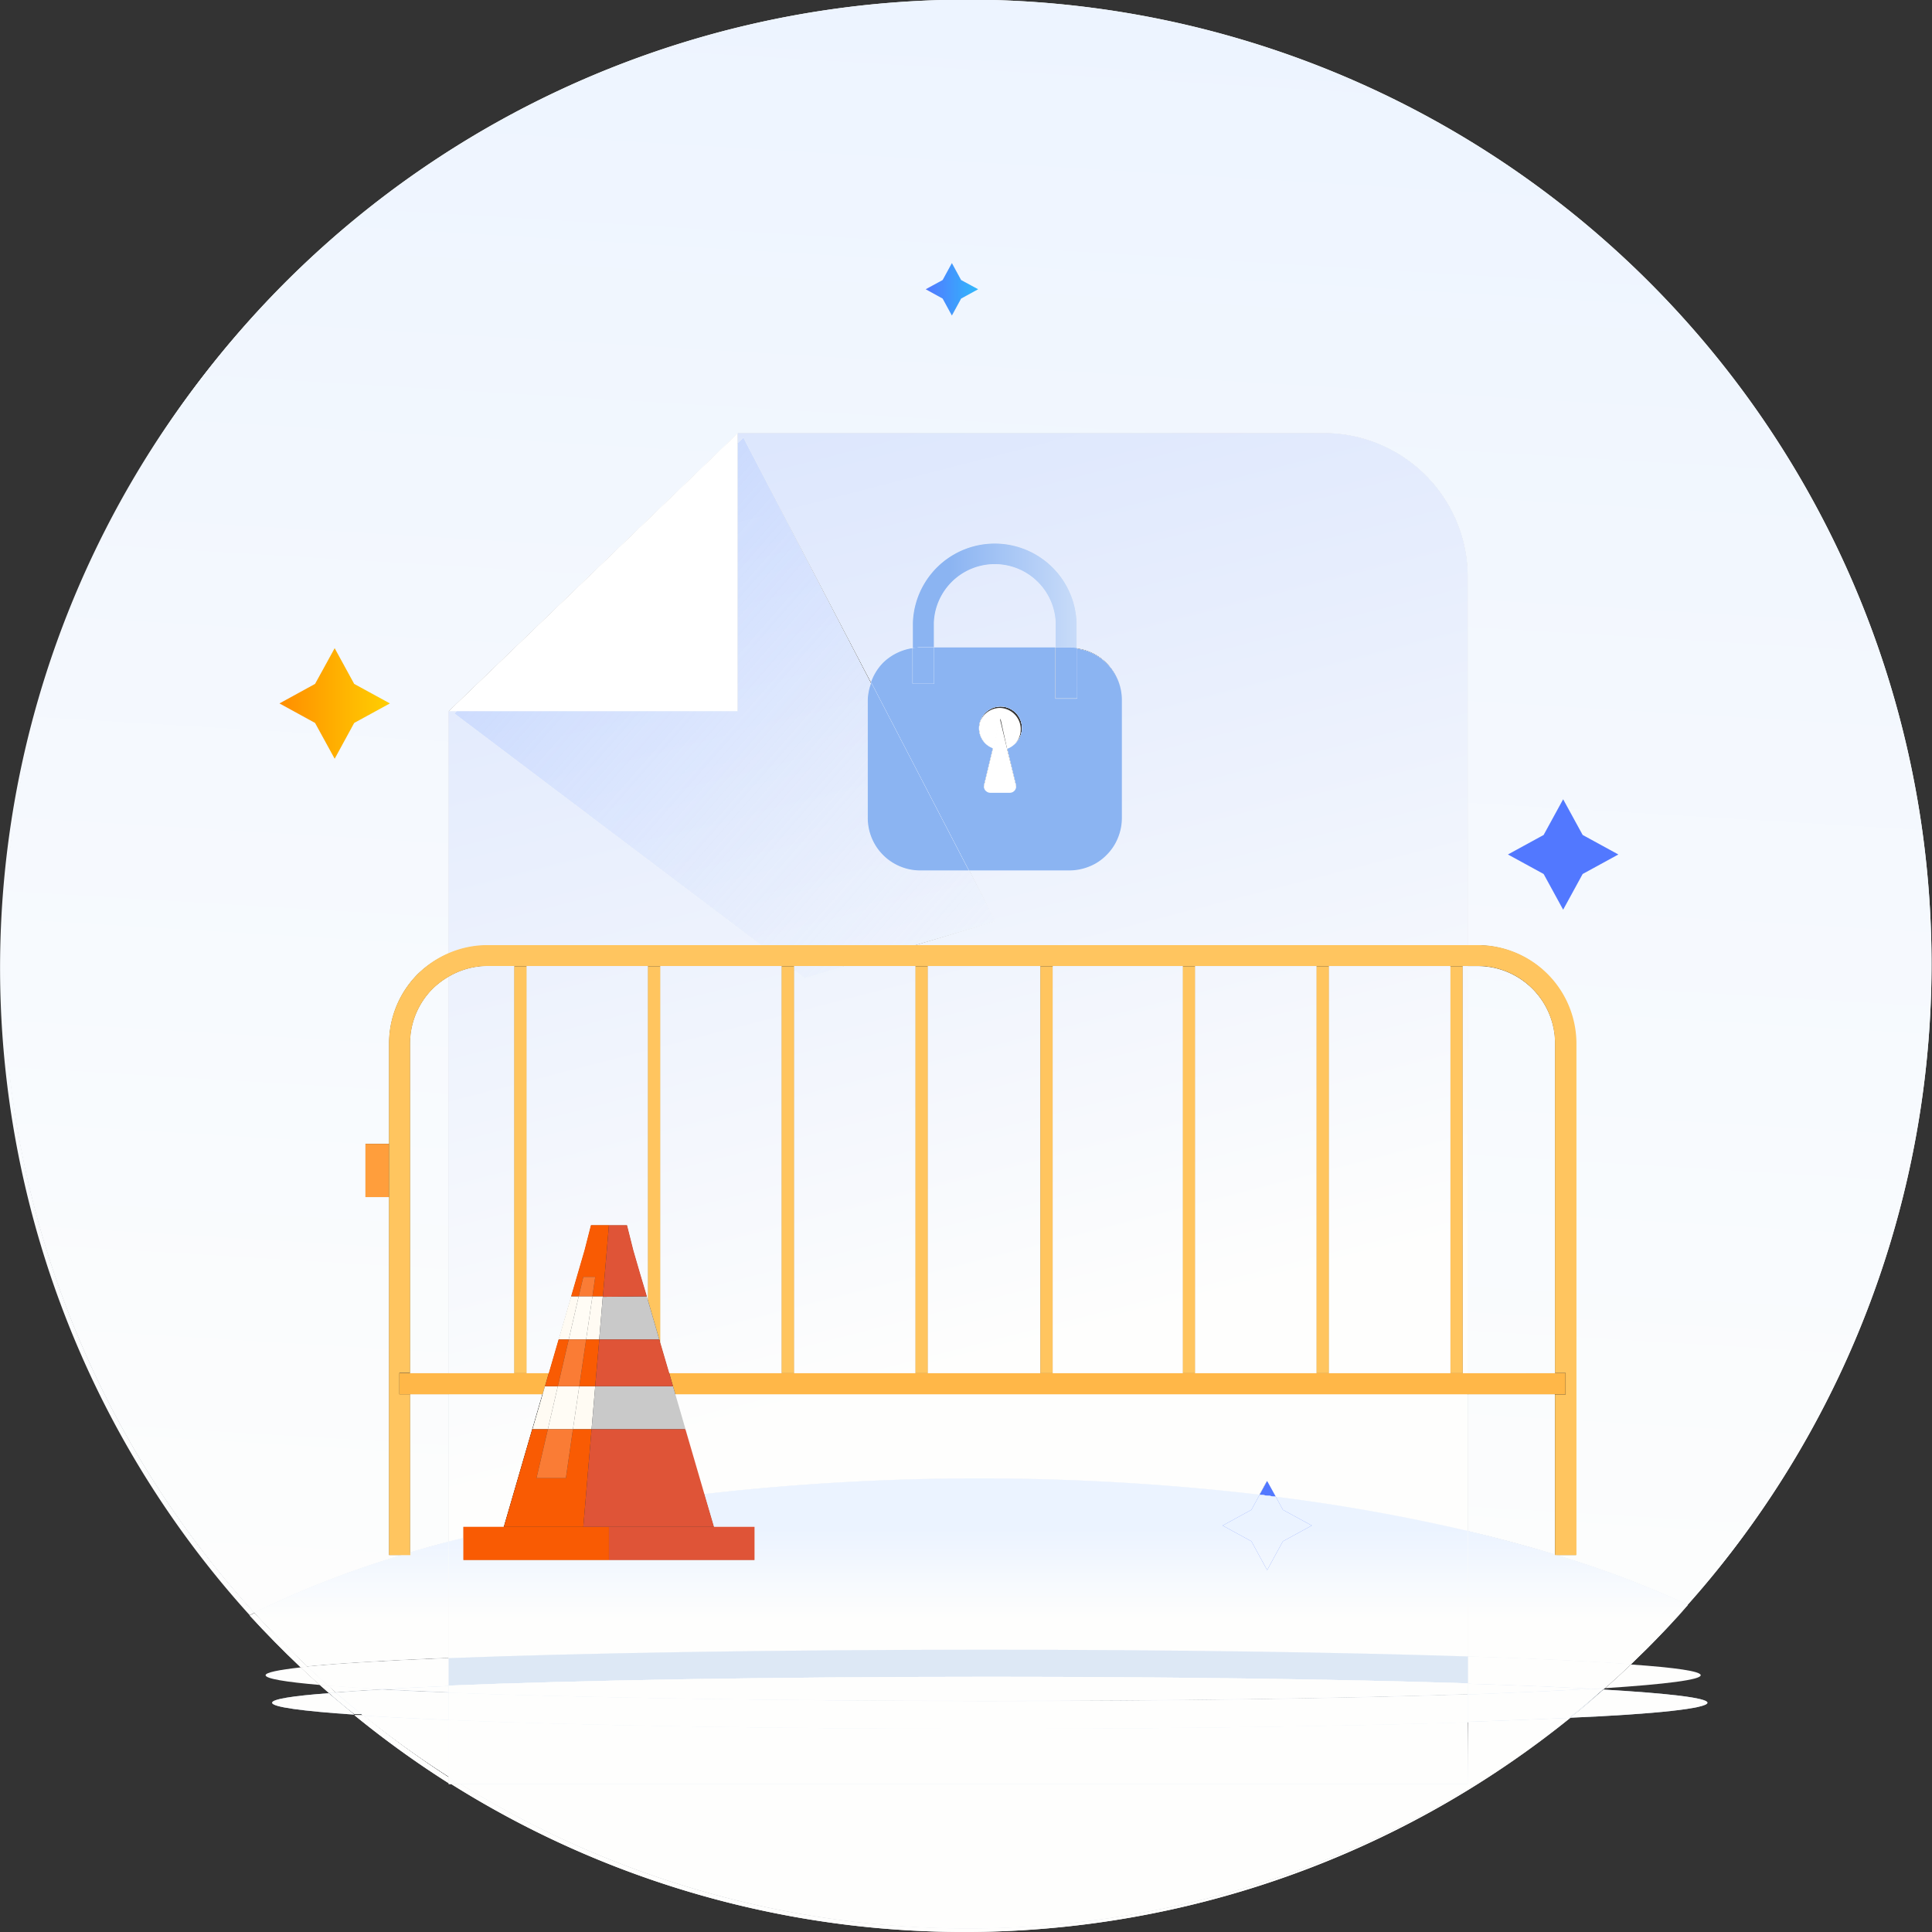 <svg
  xmlns="http://www.w3.org/2000/svg"
  width="180"
  height="180"
  xmlns:xlink="http://www.w3.org/1999/xlink"
  viewBox="0 0 180.34 180.34"
>
  <rect x="0" y="0" width="180.34" height="180.34" fill="#333333" stroke="none"/>
  <defs>
    <linearGradient id="linear-gradient" x1="101.12" y1="17.25" x2="111.92" y2="197.25" gradientUnits="userSpaceOnUse">
      <stop offset="0" stop-color="#fefefd" />
      <stop offset="1" stop-color="#ebf3ff" />
    </linearGradient>
    <linearGradient
      id="linear-gradient-2"
      x1="9.56"
      y1="41.28"
      x2="20.36"
      y2="221.27"
      gradientTransform="matrix(1, 0, 0, -1, 0, 198.89)"
      xlink:href="#linear-gradient"
    />
    <linearGradient id="linear-gradient-3" x1="33.11" y1="21.33" x2="43.91" y2="201.33" xlink:href="#linear-gradient" />
    <linearGradient
      id="linear-gradient-4"
      x1="38.74"
      y1="39.53"
      x2="49.54"
      y2="219.52"
      gradientTransform="matrix(1, 0, 0, -1, 0, 198.89)"
      xlink:href="#linear-gradient"
    />
    <linearGradient
      id="linear-gradient-5"
      x1="133.81"
      y1="15.29"
      x2="144.61"
      y2="195.29"
      xlink:href="#linear-gradient"
    />
    <linearGradient
      id="linear-gradient-6"
      x1="139.42"
      y1="33.49"
      x2="150.22"
      y2="213.48"
      gradientTransform="matrix(1, 0, 0, -1, 0, 198.89)"
      xlink:href="#linear-gradient"
    />
    <linearGradient id="linear-gradient-7" x1="135.24" y1="15.2" x2="146.04" y2="195.2" xlink:href="#linear-gradient" />
    <linearGradient
      id="linear-gradient-8"
      x1="137.72"
      y1="33.59"
      x2="148.52"
      y2="213.58"
      gradientTransform="matrix(1, 0, 0, -1, 0, 198.89)"
      xlink:href="#linear-gradient"
    />
    <linearGradient id="linear-gradient-9" x1="34.78" y1="21.23" x2="45.58" y2="201.23" xlink:href="#linear-gradient" />
    <linearGradient
      id="linear-gradient-10"
      x1="37.29"
      y1="39.61"
      x2="48.09"
      y2="219.61"
      gradientTransform="matrix(1, 0, 0, -1, 0, 198.89)"
      xlink:href="#linear-gradient"
    />
    <linearGradient
      id="linear-gradient-11"
      x1="85.85"
      y1="18.17"
      x2="96.65"
      y2="198.16"
      xlink:href="#linear-gradient"
    />
    <linearGradient
      id="linear-gradient-12"
      x1="85.85"
      y1="36.7"
      x2="96.65"
      y2="216.7"
      gradientTransform="matrix(1, 0, 0, -1, 0, 198.89)"
      xlink:href="#linear-gradient"
    />
    <linearGradient id="linear-gradient-13" x1="28.59" y1="21.6" x2="39.39" y2="201.6" xlink:href="#linear-gradient" />
    <linearGradient
      id="linear-gradient-14"
      x1="25.66"
      y1="40.31"
      x2="36.46"
      y2="220.31"
      gradientTransform="matrix(1, 0, 0, -1, 0, 198.89)"
      xlink:href="#linear-gradient"
    />
    <linearGradient
      id="linear-gradient-15"
      x1="26.09"
      y1="133.23"
      x2="36.39"
      y2="133.23"
      gradientTransform="matrix(1, 0, 0, -1, 0, 198.89)"
      gradientUnits="userSpaceOnUse"
    >
      <stop offset="0" stop-color="#ff8e00" />
      <stop offset="1" stop-color="#ffcf01" />
    </linearGradient>
    <linearGradient
      id="linear-gradient-16"
      x1="88.31"
      y1="18.02"
      x2="99.11"
      y2="198.02"
      xlink:href="#linear-gradient"
    />
    <linearGradient
      id="linear-gradient-17"
      x1="80.76"
      y1="37.01"
      x2="91.56"
      y2="217"
      gradientTransform="matrix(1, 0, 0, -1, 0, 198.89)"
      xlink:href="#linear-gradient"
    />
    <linearGradient
      id="linear-gradient-18"
      x1="86.41"
      y1="171.89"
      x2="91.29"
      y2="171.89"
      gradientTransform="matrix(1, 0, 0, -1, 0, 198.89)"
      gradientUnits="userSpaceOnUse"
    >
      <stop offset="0" stop-color="#5278ff" />
      <stop offset="1" stop-color="#30b8fc" />
    </linearGradient>
    <linearGradient
      id="linear-gradient-19"
      x1="74.36"
      y1="18.86"
      x2="85.16"
      y2="198.85"
      xlink:href="#linear-gradient"
    />
    <linearGradient
      id="linear-gradient-20"
      x1="76.65"
      y1="37.25"
      x2="87.44"
      y2="217.25"
      gradientTransform="matrix(1, 0, 0, -1, 0, 198.89)"
      xlink:href="#linear-gradient"
    />
    <linearGradient
      id="linear-gradient-21"
      x1="84.91"
      y1="69.82"
      x2="44.06"
      y2="228.19"
      gradientTransform="matrix(1, 0, 0, -1, 0, 198.89)"
      gradientUnits="userSpaceOnUse"
    >
      <stop offset="0" stop-color="#fefefd" />
      <stop offset="1" stop-color="#c1d3fd" />
    </linearGradient>
    <linearGradient
      id="linear-gradient-22"
      x1="39.65"
      y1="20.94"
      x2="50.45"
      y2="200.94"
      xlink:href="#linear-gradient"
    />
    <linearGradient
      id="linear-gradient-23"
      x1="41.95"
      y1="39.33"
      x2="52.75"
      y2="219.33"
      gradientTransform="matrix(1, 0, 0, -1, 0, 198.89)"
      xlink:href="#linear-gradient"
    />
    <linearGradient
      id="linear-gradient-24"
      x1="52.24"
      y1="61.39"
      x2="11.39"
      y2="219.77"
      xlink:href="#linear-gradient-21"
    />
    <linearGradient id="linear-gradient-25" x1="62.01" y1="19.6" x2="72.81" y2="199.59" xlink:href="#linear-gradient" />
    <linearGradient
      id="linear-gradient-26"
      x1="64.19"
      y1="38"
      x2="74.99"
      y2="217.99"
      gradientTransform="matrix(1, 0, 0, -1, 0, 198.89)"
      xlink:href="#linear-gradient"
    />
    <linearGradient
      id="linear-gradient-27"
      x1="73.55"
      y1="66.89"
      x2="32.7"
      y2="225.26"
      xlink:href="#linear-gradient-21"
    />
    <linearGradient
      id="linear-gradient-28"
      x1="52.36"
      y1="20.18"
      x2="63.16"
      y2="200.17"
      xlink:href="#linear-gradient"
    />
    <linearGradient
      id="linear-gradient-29"
      x1="51.5"
      y1="38.76"
      x2="62.3"
      y2="218.76"
      gradientTransform="matrix(1, 0, 0, -1, 0, 198.89)"
      xlink:href="#linear-gradient"
    />
    <linearGradient
      id="linear-gradient-30"
      x1="68.03"
      y1="65.47"
      x2="27.18"
      y2="223.84"
      xlink:href="#linear-gradient-21"
    />
    <linearGradient
      id="linear-gradient-31"
      x1="49.48"
      y1="20.35"
      x2="60.28"
      y2="200.35"
      xlink:href="#linear-gradient"
    />
    <linearGradient
      id="linear-gradient-32"
      x1="51.55"
      y1="38.76"
      x2="62.35"
      y2="218.75"
      gradientTransform="matrix(1, 0, 0, -1, 0, 198.89)"
      xlink:href="#linear-gradient"
    />
    <linearGradient
      id="linear-gradient-33"
      x1="61.5"
      y1="63.78"
      x2="20.65"
      y2="222.15"
      xlink:href="#linear-gradient-21"
    />
    <linearGradient id="linear-gradient-34" x1="39.3" y1="20.96" x2="50.1" y2="200.96" xlink:href="#linear-gradient" />
    <linearGradient
      id="linear-gradient-35"
      x1="44.49"
      y1="39.18"
      x2="55.29"
      y2="219.18"
      gradientTransform="matrix(1, 0, 0, -1, 0, 198.89)"
      xlink:href="#linear-gradient"
    />
    <linearGradient
      id="linear-gradient-36"
      x1="46.75"
      y1="59.98"
      x2="5.9"
      y2="218.35"
      xlink:href="#linear-gradient-21"
    />
    <linearGradient
      id="linear-gradient-37"
      x1="131.16"
      y1="15.45"
      x2="141.96"
      y2="195.44"
      xlink:href="#linear-gradient"
    />
    <linearGradient
      id="linear-gradient-38"
      x1="133.42"
      y1="33.85"
      x2="144.22"
      y2="213.84"
      gradientTransform="matrix(1, 0, 0, -1, 0, 198.89)"
      xlink:href="#linear-gradient"
    />
    <linearGradient
      id="linear-gradient-39"
      x1="138.35"
      y1="83.61"
      x2="97.5"
      y2="241.98"
      xlink:href="#linear-gradient-21"
    />
    <linearGradient
      id="linear-gradient-40"
      x1="86.39"
      y1="18.14"
      x2="97.19"
      y2="198.13"
      xlink:href="#linear-gradient"
    />
    <linearGradient
      id="linear-gradient-41"
      x1="88.67"
      y1="36.53"
      x2="99.47"
      y2="216.53"
      gradientTransform="matrix(1, 0, 0, -1, 0, 198.89)"
      xlink:href="#linear-gradient"
    />
    <linearGradient
      id="linear-gradient-42"
      x1="96.23"
      y1="72.74"
      x2="55.38"
      y2="231.11"
      xlink:href="#linear-gradient-21"
    />
    <linearGradient
      id="linear-gradient-43"
      x1="124.12"
      y1="15.87"
      x2="134.92"
      y2="195.87"
      xlink:href="#linear-gradient"
    />
    <linearGradient
      id="linear-gradient-44"
      x1="126.39"
      y1="34.27"
      x2="137.19"
      y2="214.26"
      gradientTransform="matrix(1, 0, 0, -1, 0, 198.89)"
      xlink:href="#linear-gradient"
    />
    <linearGradient
      id="linear-gradient-45"
      x1="131.73"
      y1="81.9"
      x2="90.88"
      y2="240.27"
      xlink:href="#linear-gradient-21"
    />
    <linearGradient
      id="linear-gradient-46"
      x1="111.67"
      y1="16.62"
      x2="122.47"
      y2="196.61"
      xlink:href="#linear-gradient"
    />
    <linearGradient
      id="linear-gradient-47"
      x1="113.94"
      y1="35.01"
      x2="124.74"
      y2="215.01"
      gradientTransform="matrix(1, 0, 0, -1, 0, 198.89)"
      xlink:href="#linear-gradient"
    />
    <linearGradient
      id="linear-gradient-48"
      x1="120.01"
      y1="78.88"
      x2="79.16"
      y2="237.25"
      xlink:href="#linear-gradient-21"
    />
    <linearGradient
      id="linear-gradient-49"
      x1="101.13"
      y1="17.25"
      x2="111.93"
      y2="197.25"
      xlink:href="#linear-gradient"
    />
    <linearGradient
      id="linear-gradient-50"
      x1="97.02"
      y1="36.03"
      x2="107.82"
      y2="216.03"
      gradientTransform="matrix(1, 0, 0, -1, 0, 198.89)"
      xlink:href="#linear-gradient"
    />
    <linearGradient
      id="linear-gradient-51"
      x1="121.72"
      y1="79.31"
      x2="80.87"
      y2="237.69"
      xlink:href="#linear-gradient-21"
    />
    <linearGradient
      id="linear-gradient-52"
      x1="98.83"
      y1="17.39"
      x2="109.63"
      y2="197.38"
      xlink:href="#linear-gradient"
    />
    <linearGradient
      id="linear-gradient-53"
      x1="101.1"
      y1="35.78"
      x2="111.9"
      y2="215.78"
      gradientTransform="matrix(1, 0, 0, -1, 0, 198.89)"
      xlink:href="#linear-gradient"
    />
    <linearGradient
      id="linear-gradient-54"
      x1="107.93"
      y1="75.76"
      x2="67.08"
      y2="234.13"
      xlink:href="#linear-gradient-21"
    />
    <linearGradient
      id="linear-gradient-55"
      x1="93.28"
      y1="17.72"
      x2="104.08"
      y2="197.72"
      xlink:href="#linear-gradient"
    />
    <linearGradient
      id="linear-gradient-56"
      x1="98.45"
      y1="35.94"
      x2="109.25"
      y2="215.94"
      gradientTransform="matrix(1, 0, 0, -1, 0, 198.89)"
      xlink:href="#linear-gradient"
    />
    <linearGradient
      id="linear-gradient-57"
      x1="98.82"
      y1="73.41"
      x2="57.97"
      y2="231.78"
      xlink:href="#linear-gradient-21"
    />
    <linearGradient
      id="linear-gradient-58"
      x1="90.37"
      y1="17.9"
      x2="101.17"
      y2="197.89"
      xlink:href="#linear-gradient"
    />
    <linearGradient
      id="linear-gradient-59"
      x1="86.67"
      y1="36.65"
      x2="97.47"
      y2="216.65"
      gradientTransform="matrix(1, 0, 0, -1, 0, 198.89)"
      xlink:href="#linear-gradient"
    />
    <linearGradient
      id="linear-gradient-60"
      x1="109.31"
      y1="76.11"
      x2="68.46"
      y2="234.48"
      xlink:href="#linear-gradient-21"
    />
    <linearGradient
      id="linear-gradient-61"
      x1="72.18"
      y1="18.99"
      x2="82.98"
      y2="198.98"
      xlink:href="#linear-gradient"
    />
    <linearGradient
      id="linear-gradient-62"
      x1="72.19"
      y1="37.52"
      x2="82.99"
      y2="217.51"
      gradientTransform="matrix(1, 0, 0, -1, 0, 198.89)"
      xlink:href="#linear-gradient"
    />
    <linearGradient
      id="linear-gradient-63"
      x1="86.35"
      y1="70.19"
      x2="45.5"
      y2="228.56"
      xlink:href="#linear-gradient-21"
    />
    <linearGradient
      id="linear-gradient-64"
      x1="5.35"
      y1="170.8"
      x2="89.73"
      y2="96.91"
      gradientTransform="matrix(1, 0, 0, -1, 0, 198.89)"
      gradientUnits="userSpaceOnUse"
    >
      <stop offset="0" stop-color="#7aa3ff" />
      <stop offset="1" stop-color="#e4ecfe" stop-opacity="0" />
    </linearGradient>
    <linearGradient
      id="linear-gradient-65"
      x1="64.27"
      y1="19.46"
      x2="75.07"
      y2="199.46"
      xlink:href="#linear-gradient"
    />
    <linearGradient
      id="linear-gradient-66"
      x1="62.61"
      y1="38.09"
      x2="73.41"
      y2="218.09"
      gradientTransform="matrix(1, 0, 0, -1, 0, 198.89)"
      xlink:href="#linear-gradient"
    />
    <linearGradient
      id="linear-gradient-67"
      x1="81.52"
      y1="68.95"
      x2="40.67"
      y2="227.32"
      xlink:href="#linear-gradient-21"
    />
    <linearGradient
      id="linear-gradient-68"
      x1="14.58"
      y1="181.35"
      x2="98.96"
      y2="107.46"
      xlink:href="#linear-gradient-64"
    />
    <linearGradient
      id="linear-gradient-69"
      x1="110.95"
      y1="16.66"
      x2="121.75"
      y2="196.66"
      xlink:href="#linear-gradient"
    />
    <linearGradient
      id="linear-gradient-70"
      x1="116.87"
      y1="34.84"
      x2="127.67"
      y2="214.83"
      gradientTransform="matrix(1, 0, 0, -1, 0, 198.89)"
      xlink:href="#linear-gradient"
    />
    <linearGradient
      id="linear-gradient-71"
      x1="113.7"
      y1="77.25"
      x2="72.85"
      y2="235.62"
      xlink:href="#linear-gradient-21"
    />
    <linearGradient
      id="linear-gradient-72"
      x1="2106.69"
      y1="59.92"
      x2="2251.94"
      y2="59.92"
      xlink:href="#linear-gradient-18"
    />
    <linearGradient
      id="linear-gradient-73"
      x1="147.4"
      y1="14.47"
      x2="158.2"
      y2="194.47"
      xlink:href="#linear-gradient"
    />
    <linearGradient
      id="linear-gradient-74"
      x1="155.64"
      y1="47.78"
      x2="155.64"
      y2="57.85"
      gradientTransform="matrix(1, 0, 0, -1, 0, 198.89)"
      gradientUnits="userSpaceOnUse"
    >
      <stop offset="0" stop-color="#fefefd" />
      <stop offset="0.84" stop-color="#ebf3ff" />
    </linearGradient>
    <linearGradient
      id="linear-gradient-75"
      x1="25.68"
      y1="40.31"
      x2="36.48"
      y2="220.31"
      gradientTransform="matrix(1, 0, 0, -1, 0, 198.89)"
      xlink:href="#linear-gradient"
    />
    <linearGradient id="linear-gradient-76" x1="26" y1="47.78" x2="26" y2="57.85" xlink:href="#linear-gradient-74" />
    <linearGradient
      id="linear-gradient-77"
      x1="94.37"
      y1="36.19"
      x2="105.17"
      y2="216.18"
      gradientTransform="matrix(1, 0, 0, -1, 0, 198.89)"
      xlink:href="#linear-gradient"
    />
    <linearGradient
      id="linear-gradient-78"
      x1="94.32"
      y1="47.78"
      x2="94.32"
      y2="57.85"
      xlink:href="#linear-gradient-74"
    />
    <linearGradient
      id="linear-gradient-79"
      x1="152.27"
      y1="32.71"
      x2="163.07"
      y2="212.71"
      gradientTransform="matrix(1, 0, 0, -1, 0, 198.89)"
      xlink:href="#linear-gradient"
    />
    <linearGradient
      id="linear-gradient-80"
      x1="152.96"
      y1="47.78"
      x2="152.96"
      y2="57.85"
      xlink:href="#linear-gradient-74"
    />
    <linearGradient
      id="linear-gradient-81"
      x1="149.23"
      y1="32.9"
      x2="160.03"
      y2="212.89"
      gradientTransform="matrix(1, 0, 0, -1, 0, 198.89)"
      xlink:href="#linear-gradient"
    />
    <linearGradient
      id="linear-gradient-82"
      x1="149.74"
      y1="47.78"
      x2="149.74"
      y2="57.85"
      xlink:href="#linear-gradient-74"
    />
    <linearGradient
      id="linear-gradient-83"
      x1="30.52"
      y1="40.02"
      x2="41.32"
      y2="220.02"
      gradientTransform="matrix(1, 0, 0, -1, 0, 198.89)"
      xlink:href="#linear-gradient"
    />
    <linearGradient
      id="linear-gradient-84"
      x1="30.6"
      y1="47.78"
      x2="30.6"
      y2="57.85"
      xlink:href="#linear-gradient-74"
    />
    <linearGradient
      id="linear-gradient-85"
      x1="37.72"
      y1="39.59"
      x2="48.52"
      y2="219.58"
      gradientTransform="matrix(1, 0, 0, -1, 0, 198.89)"
      xlink:href="#linear-gradient"
    />
    <linearGradient
      id="linear-gradient-86"
      x1="37.48"
      y1="47.78"
      x2="37.48"
      y2="57.85"
      xlink:href="#linear-gradient-74"
    />
    <linearGradient
      id="linear-gradient-87"
      x1="86.01"
      y1="18.16"
      x2="96.81"
      y2="198.15"
      xlink:href="#linear-gradient"
    />
    <linearGradient
      id="linear-gradient-88"
      x1="94.77"
      y1="36.16"
      x2="105.57"
      y2="216.16"
      gradientTransform="matrix(1, 0, 0, -1, 0, 198.89)"
      xlink:href="#linear-gradient"
    />
    <linearGradient
      id="linear-gradient-89"
      x1="94.72"
      y1="47.78"
      x2="94.72"
      y2="57.85"
      xlink:href="#linear-gradient-74"
    />
    <linearGradient
      id="linear-gradient-90"
      x1="139.05"
      y1="14.98"
      x2="149.85"
      y2="194.97"
      xlink:href="#linear-gradient"
    />
    <linearGradient
      id="linear-gradient-91"
      x1="146.12"
      y1="33.08"
      x2="156.92"
      y2="213.08"
      gradientTransform="matrix(1, 0, 0, -1, 0, 198.89)"
      xlink:href="#linear-gradient"
    />
    <linearGradient
      id="linear-gradient-92"
      x1="147.29"
      y1="47.78"
      x2="147.29"
      y2="57.85"
      xlink:href="#linear-gradient-74"
    />
    <linearGradient
      id="linear-gradient-93"
      x1="140.57"
      y1="14.88"
      x2="151.37"
      y2="194.88"
      xlink:href="#linear-gradient"
    />
    <linearGradient
      id="linear-gradient-94"
      x1="148.64"
      y1="32.93"
      x2="159.44"
      y2="212.93"
      gradientTransform="matrix(1, 0, 0, -1, 0, 198.89)"
      xlink:href="#linear-gradient"
    />
    <linearGradient
      id="linear-gradient-95"
      x1="149.14"
      y1="47.78"
      x2="149.14"
      y2="57.85"
      xlink:href="#linear-gradient-74"
    />
    <linearGradient
      id="linear-gradient-96"
      x1="29.57"
      y1="21.54"
      x2="40.37"
      y2="201.54"
      xlink:href="#linear-gradient"
    />
    <linearGradient
      id="linear-gradient-97"
      x1="38.12"
      y1="39.56"
      x2="48.92"
      y2="219.56"
      gradientTransform="matrix(1, 0, 0, -1, 0, 198.89)"
      xlink:href="#linear-gradient"
    />
    <linearGradient
      id="linear-gradient-98"
      x1="37.9"
      y1="47.78"
      x2="37.9"
      y2="57.85"
      xlink:href="#linear-gradient-74"
    />
    <linearGradient
      id="linear-gradient-99"
      x1="25.02"
      y1="21.82"
      x2="35.82"
      y2="201.81"
      xlink:href="#linear-gradient"
    />
    <linearGradient
      id="linear-gradient-100"
      x1="33.07"
      y1="39.87"
      x2="43.87"
      y2="219.86"
      gradientTransform="matrix(1, 0, 0, -1, 0, 198.89)"
      xlink:href="#linear-gradient"
    />
    <linearGradient
      id="linear-gradient-101"
      x1="33.16"
      y1="47.78"
      x2="33.16"
      y2="57.85"
      xlink:href="#linear-gradient-74"
    />
    <linearGradient id="linear-gradient-102" x1="25.29" y1="21.8" x2="36.09" y2="201.8" xlink:href="#linear-gradient" />
    <linearGradient
      id="linear-gradient-103"
      x1="32.44"
      y1="39.9"
      x2="43.24"
      y2="219.9"
      gradientTransform="matrix(1, 0, 0, -1, 0, 198.89)"
      xlink:href="#linear-gradient"
    />
    <linearGradient
      id="linear-gradient-104"
      x1="32.82"
      y1="47.78"
      x2="32.82"
      y2="57.85"
      xlink:href="#linear-gradient-74"
    />
    <radialGradient
      id="radial-gradient"
      cx="-204.44"
      cy="517.34"
      r="1"
      gradientTransform="matrix(69.62, 0, 0, -105.14, 14327.56, 54553.04)"
      gradientUnits="userSpaceOnUse"
    >
      <stop offset="0" stop-color="#d0dff3" />
      <stop offset="0.99" stop-color="#d0dff3" />
    </radialGradient>
    <linearGradient
      id="linear-gradient-105"
      x1="152.97"
      y1="47.78"
      x2="152.97"
      y2="57.85"
      xlink:href="#linear-gradient-74"
    />
    <linearGradient
      id="linear-gradient-106"
      x1="29.24"
      y1="47.78"
      x2="29.24"
      y2="57.85"
      xlink:href="#linear-gradient-74"
    />
    <linearGradient
      id="linear-gradient-107"
      x1="32.3"
      y1="39.91"
      x2="43.1"
      y2="219.91"
      gradientTransform="matrix(1, 0, 0, -1, 0, 198.89)"
      xlink:href="#linear-gradient"
    />
    <linearGradient
      id="linear-gradient-108"
      x1="32.29"
      y1="47.78"
      x2="32.29"
      y2="57.85"
      xlink:href="#linear-gradient-74"
    />
    <linearGradient
      id="linear-gradient-109"
      x1="147.66"
      y1="32.99"
      x2="158.46"
      y2="212.99"
      gradientTransform="matrix(1, 0, 0, -1, 0, 198.89)"
      xlink:href="#linear-gradient"
    />
    <linearGradient
      id="linear-gradient-110"
      x1="148.07"
      y1="47.78"
      x2="148.07"
      y2="57.85"
      xlink:href="#linear-gradient-74"
    />
    <linearGradient
      id="linear-gradient-111"
      x1="28.43"
      y1="21.61"
      x2="39.23"
      y2="201.61"
      xlink:href="#linear-gradient"
    />
    <linearGradient
      id="linear-gradient-112"
      x1="36.61"
      y1="39.65"
      x2="47.41"
      y2="219.65"
      gradientTransform="matrix(1, 0, 0, -1, 0, 198.89)"
      xlink:href="#linear-gradient"
    />
    <linearGradient
      id="linear-gradient-113"
      x1="36.61"
      y1="47.78"
      x2="36.61"
      y2="57.85"
      xlink:href="#linear-gradient-74"
    />
    <linearGradient
      id="linear-gradient-114"
      x1="134.69"
      y1="15.24"
      x2="145.49"
      y2="195.23"
      xlink:href="#linear-gradient"
    />
    <linearGradient
      id="linear-gradient-115"
      x1="142.87"
      y1="33.28"
      x2="153.67"
      y2="213.27"
      gradientTransform="matrix(1, 0, 0, -1, 0, 198.89)"
      xlink:href="#linear-gradient"
    />
    <linearGradient
      id="linear-gradient-116"
      x1="143.33"
      y1="47.78"
      x2="143.33"
      y2="57.85"
      xlink:href="#linear-gradient-74"
    />
    <linearGradient
      id="linear-gradient-117"
      x1="35.6"
      y1="57.1"
      x2="-5.25"
      y2="215.47"
      xlink:href="#linear-gradient-21"
    />
    <linearGradient
      id="linear-gradient-118"
      x1="41.99"
      y1="47.78"
      x2="41.99"
      y2="57.85"
      xlink:href="#linear-gradient-74"
    />
    <linearGradient
      id="linear-gradient-119"
      x1="42.82"
      y1="39.28"
      x2="53.62"
      y2="219.28"
      gradientTransform="matrix(1, 0, 0, -1, 0, 198.89)"
      xlink:href="#linear-gradient"
    />
    <linearGradient
      id="linear-gradient-120"
      x1="36.03"
      y1="57.21"
      x2="-4.82"
      y2="215.58"
      xlink:href="#linear-gradient-21"
    />
    <linearGradient
      id="linear-gradient-121"
      x1="42.43"
      y1="47.78"
      x2="42.43"
      y2="57.85"
      xlink:href="#linear-gradient-74"
    />
    <linearGradient
      id="linear-gradient-122"
      x1="81.63"
      y1="18.42"
      x2="92.43"
      y2="198.42"
      xlink:href="#linear-gradient"
    />
    <linearGradient
      id="linear-gradient-123"
      x1="88.67"
      y1="36.53"
      x2="99.47"
      y2="216.53"
      gradientTransform="matrix(1, 0, 0, -1, 0, 198.89)"
      xlink:href="#linear-gradient"
    />
    <linearGradient
      id="linear-gradient-124"
      x1="84.39"
      y1="69.69"
      x2="43.54"
      y2="228.06"
      xlink:href="#linear-gradient-21"
    />
    <linearGradient
      id="linear-gradient-125"
      x1="89.45"
      y1="47.78"
      x2="89.45"
      y2="57.85"
      xlink:href="#linear-gradient-74"
    />
    <linearGradient
      id="linear-gradient-126"
      x1="80.77"
      y1="18.47"
      x2="91.57"
      y2="198.47"
      xlink:href="#linear-gradient"
    />
    <linearGradient
      id="linear-gradient-127"
      x1="89.52"
      y1="36.48"
      x2="100.32"
      y2="216.48"
      gradientTransform="matrix(1, 0, 0, -1, 0, 198.89)"
      xlink:href="#linear-gradient"
    />
    <linearGradient
      id="linear-gradient-128"
      x1="80.9"
      y1="68.79"
      x2="40.05"
      y2="227.16"
      xlink:href="#linear-gradient-21"
    />
    <linearGradient id="linear-gradient-130" x1="81" y1="18.46" x2="91.8" y2="198.45" xlink:href="#linear-gradient" />
    <linearGradient
      id="linear-gradient-131"
      x1="89.27"
      y1="36.49"
      x2="100.07"
      y2="216.49"
      gradientTransform="matrix(1, 0, 0, -1, 0, 198.89)"
      xlink:href="#linear-gradient"
    />
    <linearGradient
      id="linear-gradient-132"
      x1="81.86"
      y1="69.03"
      x2="41.01"
      y2="227.4"
      xlink:href="#linear-gradient-21"
    />
    <linearGradient
      id="linear-gradient-134"
      x1="110.74"
      y1="16.67"
      x2="121.54"
      y2="196.67"
      xlink:href="#linear-gradient"
    />
    <linearGradient
      id="linear-gradient-135"
      x1="116.98"
      y1="34.83"
      x2="127.78"
      y2="214.83"
      gradientTransform="matrix(1, 0, 0, -1, 0, 198.89)"
      xlink:href="#linear-gradient"
    />
    <linearGradient
      id="linear-gradient-136"
      x1="112.98"
      y1="77.06"
      x2="72.13"
      y2="235.43"
      xlink:href="#linear-gradient-21"
    />
    <linearGradient
      id="linear-gradient-137"
      x1="2106.69"
      y1="55.85"
      x2="2251.94"
      y2="55.85"
      xlink:href="#linear-gradient-18"
    />
    <linearGradient
      id="linear-gradient-138"
      x1="118.28"
      y1="47.78"
      x2="118.28"
      y2="57.85"
      xlink:href="#linear-gradient-74"
    />
    <linearGradient
      id="linear-gradient-139"
      x1="142.01"
      y1="14.8"
      x2="152.81"
      y2="194.79"
      xlink:href="#linear-gradient"
    />
    <linearGradient
      id="linear-gradient-140"
      x1="140.77"
      y1="33.4"
      x2="151.57"
      y2="213.4"
      gradientTransform="matrix(1, 0, 0, -1, 0, 198.89)"
      xlink:href="#linear-gradient"
    />
    <linearGradient
      id="linear-gradient-141"
      x1="3184.02"
      y1="119.13"
      x2="3406.85"
      y2="119.13"
      xlink:href="#linear-gradient-18"
    />
    <linearGradient
      id="linear-gradient-142"
      x1="154.29"
      y1="47.78"
      x2="154.29"
      y2="57.85"
      xlink:href="#linear-gradient-74"
    />
    <radialGradient
      id="radial-gradient-8"
      cx="-210.66"
      cy="492.29"
      r="0"
      gradientTransform="matrix(13130.6, 0, 0, -467.28, 2766229.58, 230195.48)"
      xlink:href="#radial-gradient"
    />
    <linearGradient
      id="linear-gradient-143"
      x1="27.32"
      y1="47.78"
      x2="27.32"
      y2="57.85"
      xlink:href="#linear-gradient-74"
    />
    <radialGradient
      id="radial-gradient-9"
      cx="-210.67"
      cy="492.29"
      r="0"
      gradientTransform="matrix(13130.6, 0, 0, -467.28, 2766229.58, 230195.48)"
      xlink:href="#radial-gradient"
    />
    <linearGradient
      id="linear-gradient-144"
      x1="29.22"
      y1="40.1"
      x2="40.02"
      y2="220.09"
      gradientTransform="matrix(1, 0, 0, -1, 0, 198.89)"
      xlink:href="#linear-gradient"
    />
    <linearGradient
      id="linear-gradient-145"
      x1="29.36"
      y1="47.78"
      x2="29.36"
      y2="57.85"
      xlink:href="#linear-gradient-74"
    />
    <radialGradient
      id="radial-gradient-10"
      cx="-210.67"
      cy="492.29"
      r="0"
      gradientTransform="matrix(13130.6, 0, 0, -467.28, 2766229.58, 230195.48)"
      xlink:href="#radial-gradient"
    />
    <linearGradient
      id="linear-gradient-146"
      x1="150.44"
      y1="32.82"
      x2="161.24"
      y2="212.82"
      gradientTransform="matrix(1, 0, 0, -1, 0, 198.89)"
      xlink:href="#linear-gradient"
    />
    <linearGradient
      id="linear-gradient-147"
      x1="151.02"
      y1="47.78"
      x2="151.02"
      y2="57.85"
      xlink:href="#linear-gradient-74"
    />
    <radialGradient
      id="radial-gradient-11"
      cx="-210.66"
      cy="492.29"
      r="0"
      gradientTransform="matrix(13130.6, 0, 0, -467.28, 2766229.58, 230195.48)"
      xlink:href="#radial-gradient"
    />
    <linearGradient
      id="linear-gradient-148"
      x1="136.16"
      y1="15.15"
      x2="146.96"
      y2="195.14"
      xlink:href="#linear-gradient"
    />
    <linearGradient
      id="linear-gradient-149"
      x1="143.98"
      y1="33.21"
      x2="154.78"
      y2="213.21"
      gradientTransform="matrix(1, 0, 0, -1, 0, 198.89)"
      xlink:href="#linear-gradient"
    />
    <linearGradient
      id="linear-gradient-150"
      x1="144.62"
      y1="47.78"
      x2="144.62"
      y2="57.85"
      xlink:href="#linear-gradient-74"
    />
    <radialGradient
      id="radial-gradient-12"
      cx="-210.66"
      cy="492.29"
      r="0"
      gradientTransform="matrix(13130.6, 0, 0, -467.28, 2766229.58, 230195.48)"
      xlink:href="#radial-gradient"
    />
    <linearGradient
      id="linear-gradient-151"
      x1="27.28"
      y1="21.68"
      x2="38.08"
      y2="201.68"
      xlink:href="#linear-gradient"
    />
    <linearGradient
      id="linear-gradient-152"
      x1="35.13"
      y1="39.74"
      x2="45.93"
      y2="219.74"
      gradientTransform="matrix(1, 0, 0, -1, 0, 198.89)"
      xlink:href="#linear-gradient"
    />
    <linearGradient
      id="linear-gradient-153"
      x1="35.29"
      y1="47.78"
      x2="35.29"
      y2="57.85"
      xlink:href="#linear-gradient-74"
    />
    <radialGradient
      id="radial-gradient-13"
      cx="-210.67"
      cy="492.29"
      r="0"
      gradientTransform="matrix(13130.6, 0, 0, -467.28, 2766229.58, 230195.48)"
      xlink:href="#radial-gradient"
    />
    <linearGradient
      id="linear-gradient-154"
      x1="134.19"
      y1="15.27"
      x2="144.99"
      y2="195.26"
      xlink:href="#linear-gradient"
    />
    <linearGradient
      id="linear-gradient-155"
      x1="142.26"
      y1="33.32"
      x2="153.06"
      y2="213.31"
      gradientTransform="matrix(1, 0, 0, -1, 0, 198.89)"
      xlink:href="#linear-gradient"
    />
    <linearGradient
      id="linear-gradient-156"
      x1="142.75"
      y1="47.78"
      x2="142.75"
      y2="57.85"
      xlink:href="#linear-gradient-74"
    />
    <radialGradient
      id="radial-gradient-15"
      cx="-210.66"
      cy="492.29"
      r="0"
      gradientTransform="matrix(13130.6, 0, 0, -467.28, 2766229.58, 230195.48)"
      xlink:href="#radial-gradient"
    />
    <linearGradient
      id="linear-gradient-157"
      x1="30.62"
      y1="21.48"
      x2="41.42"
      y2="201.48"
      xlink:href="#linear-gradient"
    />
    <linearGradient
      id="linear-gradient-158"
      x1="38.69"
      y1="39.53"
      x2="49.49"
      y2="219.53"
      gradientTransform="matrix(1, 0, 0, -1, 0, 198.89)"
      xlink:href="#linear-gradient"
    />
    <linearGradient
      id="linear-gradient-159"
      x1="38.78"
      y1="47.78"
      x2="38.78"
      y2="57.85"
      xlink:href="#linear-gradient-74"
    />
    <radialGradient
      id="radial-gradient-17"
      cx="-210.67"
      cy="492.29"
      r="0"
      gradientTransform="matrix(13130.6, 0, 0, -467.28, 2766229.58, 230195.48)"
      xlink:href="#radial-gradient"
    />
    <linearGradient id="linear-gradient-160" x1="81.2" y1="18.45" x2="92" y2="198.44" xlink:href="#linear-gradient" />
    <linearGradient
      id="linear-gradient-161"
      x1="89.07"
      y1="36.51"
      x2="99.87"
      y2="216.5"
      gradientTransform="matrix(1, 0, 0, -1, 0, 198.89)"
      xlink:href="#linear-gradient"
    />
    <linearGradient
      id="linear-gradient-162"
      x1="82.66"
      y1="69.24"
      x2="41.81"
      y2="227.61"
      xlink:href="#linear-gradient-21"
    />
    <radialGradient
      id="radial-gradient-18"
      cx="-207.4"
      cy="519.7"
      r="1"
      gradientTransform="matrix(13130.6, 0, 0, -467.28, 2766229.58, 230195.48)"
      xlink:href="#radial-gradient"
    />
    <linearGradient
      id="linear-gradient-164"
      x1="81.11"
      y1="18.45"
      x2="91.91"
      y2="198.45"
      xlink:href="#linear-gradient"
    />
    <linearGradient
      id="linear-gradient-165"
      x1="89.18"
      y1="36.5"
      x2="99.98"
      y2="216.5"
      gradientTransform="matrix(1, 0, 0, -1, 0, 198.89)"
      xlink:href="#linear-gradient"
    />
    <linearGradient
      id="linear-gradient-166"
      x1="82.28"
      y1="69.14"
      x2="41.43"
      y2="227.51"
      xlink:href="#linear-gradient-21"
    />
    <radialGradient
      id="radial-gradient-20"
      cx="-210.66"
      cy="492.29"
      r="0"
      gradientTransform="matrix(13130.6, 0, 0, -467.28, 2766229.58, 230195.48)"
      xlink:href="#radial-gradient"
    />
    <linearGradient
      id="linear-gradient-168"
      x1="90.38"
      y1="17.9"
      x2="101.18"
      y2="197.89"
      xlink:href="#linear-gradient"
    />
    <linearGradient
      id="linear-gradient-169"
      x1="86.67"
      y1="36.65"
      x2="97.47"
      y2="216.65"
      gradientTransform="matrix(1, 0, 0, -1, 0, 198.89)"
      xlink:href="#linear-gradient"
    />
    <linearGradient
      id="linear-gradient-170"
      x1="109.35"
      y1="76.12"
      x2="68.5"
      y2="234.5"
      xlink:href="#linear-gradient-21"
    />
    <linearGradient
      id="linear-gradient-171"
      x1="88.57"
      y1="143.4"
      x2="111.31"
      y2="143.4"
      gradientTransform="matrix(1, 0, 0, -1, 0, 198.89)"
      gradientUnits="userSpaceOnUse"
    >
      <stop offset="0" stop-color="#8bb4f2" />
      <stop offset="1" stop-color="#fff" />
    </linearGradient>
    <linearGradient
      id="linear-gradient-172"
      x1="90.23"
      y1="17.9"
      x2="101.03"
      y2="197.9"
      xlink:href="#linear-gradient"
    />
    <linearGradient
      id="linear-gradient-173"
      x1="87.49"
      y1="36.6"
      x2="98.29"
      y2="216.6"
      gradientTransform="matrix(1, 0, 0, -1, 0, 198.89)"
      xlink:href="#linear-gradient"
    />
    <linearGradient
      id="linear-gradient-174"
      x1="108.2"
      y1="75.83"
      x2="67.35"
      y2="234.2"
      xlink:href="#linear-gradient-21"
    />
    <linearGradient
      id="linear-gradient-175"
      x1="381.12"
      y1="409.06"
      x2="2105.5"
      y2="2090.21"
      xlink:href="#linear-gradient-171"
    />
    <linearGradient
      id="linear-gradient-176"
      x1="82.13"
      y1="18.39"
      x2="92.93"
      y2="198.4"
      xlink:href="#linear-gradient"
    />
    <linearGradient
      id="linear-gradient-177"
      x1="80.44"
      y1="37.02"
      x2="91.24"
      y2="217.02"
      gradientTransform="matrix(1, 0, 0, -1, 0, 198.89)"
      xlink:href="#linear-gradient"
    />
    <linearGradient
      id="linear-gradient-178"
      x1="97.78"
      y1="73.14"
      x2="56.93"
      y2="231.51"
      xlink:href="#linear-gradient-21"
    />
    <linearGradient
      id="linear-gradient-179"
      x1="16.92"
      y1="184.02"
      x2="101.3"
      y2="110.12"
      xlink:href="#linear-gradient-64"
    />
    <linearGradient
      id="linear-gradient-180"
      x1="378.54"
      y1="411.7"
      x2="2102.92"
      y2="2092.85"
      xlink:href="#linear-gradient-171"
    />
    <linearGradient id="linear-gradient-181" x1="83.56" y1="18.3" x2="94.36" y2="198.3" xlink:href="#linear-gradient" />
    <linearGradient
      id="linear-gradient-182"
      x1="80.21"
      y1="37.04"
      x2="91.01"
      y2="217.03"
      gradientTransform="matrix(1, 0, 0, -1, 0, 198.89)"
      xlink:href="#linear-gradient"
    />
    <linearGradient
      id="linear-gradient-183"
      x1="102.3"
      y1="74.31"
      x2="61.45"
      y2="232.68"
      xlink:href="#linear-gradient-21"
    />
    <linearGradient
      id="linear-gradient-184"
      x1="88.57"
      y1="136.77"
      x2="111.31"
      y2="136.77"
      xlink:href="#linear-gradient-171"
    />
    <linearGradient
      id="linear-gradient-185"
      x1="373.51"
      y1="416.86"
      x2="2097.89"
      y2="2098.01"
      xlink:href="#linear-gradient-171"
    />
    <linearGradient
      id="linear-gradient-186"
      x1="96.8"
      y1="17.51"
      x2="107.6"
      y2="197.51"
      xlink:href="#linear-gradient"
    />
    <linearGradient
      id="linear-gradient-187"
      x1="93.53"
      y1="36.24"
      x2="104.33"
      y2="216.24"
      gradientTransform="matrix(1, 0, 0, -1, 0, 198.89)"
      xlink:href="#linear-gradient"
    />
    <linearGradient
      id="linear-gradient-188"
      x1="114.62"
      y1="77.49"
      x2="73.77"
      y2="235.86"
      xlink:href="#linear-gradient-21"
    />
    <linearGradient
      id="linear-gradient-189"
      x1="88.57"
      y1="136.09"
      x2="111.31"
      y2="136.09"
      xlink:href="#linear-gradient-171"
    />
    <linearGradient
      id="linear-gradient-190"
      x1="380.33"
      y1="409.86"
      x2="2104.71"
      y2="2091.01"
      xlink:href="#linear-gradient-171"
    />
  </defs>
  <g id="Layer_2" data-name="Layer 2">
    <g id="Layer_1-2" data-name="Layer 1">
      <path
        d="M180,90.34a89.66,89.66,0,0,1-22.45,59.46l0,0A90,90,0,0,0,26.65,26.42,90,90,0,0,1,180,90.34Z"
        style="fill: url(#linear-gradient)"
      />
      <path
        d="M.34,90A89.69,89.69,0,0,1,26.65,26.42a90,90,0,0,0-3.34,124.35l.44-.23A89.67,89.67,0,0,1,.34,90Z"
        style="fill: url(#linear-gradient-2)"
      />
      <path d="M38.28,130.15v14.76c1.17-.35,2.38-.69,3.6-1V130.15Z" style="fill: url(#linear-gradient-3)" />
      <path d="M38.28,130.15v14.76c1.17-.35,2.38-.69,3.6-1V130.15Z" style="fill: url(#linear-gradient-4)" />
      <path d="M137,130.15v12.76q4.26,1,8.13,2.19V130.15Z" style="fill: url(#linear-gradient-5)" />
      <path d="M137,130.15v12.76q4.26,1,8.13,2.19V130.15Z" style="fill: url(#linear-gradient-6)" />
      <path d="M145.15,128.18V97.4a7.22,7.22,0,0,0-7.22-7.21H137v38Z" style="fill: url(#linear-gradient-7)" />
      <path d="M145.15,128.18V97.4a7.22,7.22,0,0,0-7.22-7.21H137v38Z" style="fill: url(#linear-gradient-8)" />
      <path
        d="M41.88,91.17a7.7,7.7,0,0,0-1.49,1.13,7.24,7.24,0,0,0-2.11,5.1v30.78h3.6Z"
        style="fill: url(#linear-gradient-9)"
      />
      <path
        d="M41.88,91.17a7.7,7.7,0,0,0-1.49,1.13,7.24,7.24,0,0,0-2.11,5.1v30.78h3.6Z"
        style="fill: url(#linear-gradient-10)"
      />
      <path
        d="M23.75,150.54a88.8,88.8,0,0,1,13.76-5.38h-1.2V111.75h-2.2v-5h2.2V97.4A9.19,9.19,0,0,1,39,90.91,9.43,9.43,0,0,1,41.88,89V66.38l27-25.95h54.74A13.42,13.42,0,0,1,137,53.86V88.22h.91a9.2,9.2,0,0,1,9.19,9.18v47.76h-1.81a91.81,91.81,0,0,1,12.24,4.64,90,90,0,1,0-133.8.74Zm120.34-72.6,1.82-3.33,1.82,3.33,3.33,1.82-3.33,1.82-1.82,3.33-1.82-3.33-3.33-1.82ZM88,26.14l.86-1.58.86,1.58,1.58.86-1.58.87-.86,1.58L88,27.87,86.41,27ZM31.24,60.51l1.82,3.33,3.33,1.82-3.33,1.82-1.82,3.34-1.83-3.34-3.32-1.82,3.32-1.82Z"
        style="fill: url(#linear-gradient-11)"
      />
      <path
        d="M23.75,150.54a88.8,88.8,0,0,1,13.76-5.38h-1.2V111.75h-2.2v-5h2.2V97.4A9.19,9.19,0,0,1,39,90.91,9.43,9.43,0,0,1,41.88,89V66.38l27-25.95h54.74A13.42,13.42,0,0,1,137,53.86V88.22h.91a9.2,9.2,0,0,1,9.19,9.18v47.76h-1.81a91.81,91.81,0,0,1,12.24,4.64,90,90,0,1,0-133.8.74Zm120.34-72.6,1.82-3.33,1.82,3.33,3.33,1.82-3.33,1.82-1.82,3.33-1.82-3.33-3.33-1.82ZM88,26.14l.86-1.58.86,1.58,1.58.86-1.58.87-.86,1.58L88,27.87,86.41,27ZM31.24,60.51l1.82,3.33,3.33,1.82-3.33,1.82-1.82,3.34-1.83-3.34-3.32-1.82,3.32-1.82Z"
        style="fill: url(#linear-gradient-12)"
      />
      <polygon
        points="29.41 67.48 31.24 70.82 33.06 67.48 36.39 65.66 33.06 63.84 31.24 60.51 29.41 63.84 26.09 65.66 29.41 67.48"
        style="fill: url(#linear-gradient-13)"
      />
      <polygon
        points="29.41 67.48 31.24 70.82 33.06 67.48 36.39 65.66 33.06 63.84 31.24 60.51 29.41 63.84 26.09 65.66 29.41 67.48"
        style="fill: url(#linear-gradient-14)"
      />
      <polygon
        points="29.41 67.48 31.24 70.82 33.06 67.48 36.39 65.66 33.06 63.84 31.24 60.51 29.41 63.84 26.09 65.66 29.41 67.48"
        style="fill: url(#linear-gradient-15)"
      />
      <polygon
        points="88.85 29.45 89.71 27.87 91.3 27 89.71 26.14 88.85 24.56 87.99 26.14 86.41 27 87.99 27.87 88.85 29.45"
        style="fill: url(#linear-gradient-16)"
      />
      <polygon
        points="88.85 29.45 89.71 27.87 91.3 27 89.71 26.14 88.85 24.56 87.99 26.14 86.41 27 87.99 27.87 88.85 29.45"
        style="fill: url(#linear-gradient-17)"
      />
      <polygon
        points="88.85 29.45 89.71 27.87 91.3 27 89.71 26.14 88.85 24.56 87.99 26.14 86.41 27 87.99 27.87 88.85 29.45"
        style="fill: url(#linear-gradient-18)"
      />
      <polygon
        points="74.12 90.54 74.12 128.18 85.45 128.18 85.45 90.19 78.81 90.19 75.12 91.3 74.12 90.54"
        style="fill: url(#linear-gradient-19)"
      />
      <polygon
        points="74.12 90.54 74.12 128.18 85.45 128.18 85.45 90.19 78.81 90.19 75.12 91.3 74.12 90.54"
        style="fill: url(#linear-gradient-20)"
      />
      <polygon
        points="74.12 90.54 74.12 128.18 85.45 128.18 85.45 90.19 78.81 90.19 75.12 91.3 74.12 90.54"
        style="fill: url(#linear-gradient-21)"
      />
      <path d="M48,128.18v-38H45.49a7.21,7.21,0,0,0-3.61,1v37Z" style="fill: url(#linear-gradient-22)" />
      <path d="M48,128.18v-38H45.49a7.21,7.21,0,0,0-3.61,1v37Z" style="fill: url(#linear-gradient-23)" />
      <path d="M48,128.18v-38H45.49a7.21,7.21,0,0,0-3.61,1v37Z" style="fill: url(#linear-gradient-24)" />
      <polygon
        points="62.47 128.18 72.96 128.18 72.96 90.19 61.63 90.19 61.63 125.32 62.47 128.18"
        style="fill: url(#linear-gradient-25)"
      />
      <polygon
        points="62.47 128.18 72.96 128.18 72.96 90.19 61.63 90.19 61.63 125.32 62.47 128.18"
        style="fill: url(#linear-gradient-26)"
      />
      <polygon
        points="62.47 128.18 72.96 128.18 72.96 90.19 61.63 90.19 61.63 125.32 62.47 128.18"
        style="fill: url(#linear-gradient-27)"
      />
      <path
        d="M71.05,88.22,42.43,66.6l.23-.22h-.78V89a9.08,9.08,0,0,1,3.61-.75Z"
        style="fill: url(#linear-gradient-28)"
      />
      <path
        d="M71.05,88.22,42.43,66.6l.23-.22h-.78V89a9.08,9.08,0,0,1,3.61-.75Z"
        style="fill: url(#linear-gradient-29)"
      />
      <path
        d="M71.05,88.22,42.43,66.6l.23-.22h-.78V89a9.08,9.08,0,0,1,3.61-.75Z"
        style="fill: url(#linear-gradient-30)"
      />
      <polygon
        points="51.22 128.18 53.31 121 53.31 121 54.56 116.71 55.16 114.36 55.16 114.36 56.84 114.36 58.52 114.36 58.52 114.36 58.52 114.36 58.53 114.37 58.53 114.37 59.12 116.72 59.77 118.96 60.38 121 60.37 121 60.38 121.01 60.37 121.01 60.48 121.38 60.48 90.19 49.15 90.19 49.15 128.18 51.22 128.18"
        style="fill: url(#linear-gradient-31)"
      />
      <polygon
        points="51.22 128.18 53.31 121 53.31 121 54.56 116.71 55.16 114.36 55.16 114.36 56.84 114.36 58.52 114.36 58.52 114.36 58.52 114.36 58.53 114.37 58.53 114.37 59.12 116.72 59.77 118.96 60.38 121 60.37 121 60.38 121.01 60.37 121.01 60.48 121.38 60.48 90.19 49.15 90.19 49.15 128.18 51.22 128.18"
        style="fill: url(#linear-gradient-32)"
      />
      <polygon
        points="51.22 128.18 53.31 121 53.31 121 54.56 116.71 55.16 114.36 55.16 114.36 56.84 114.36 58.52 114.36 58.52 114.36 58.52 114.36 58.53 114.37 58.53 114.37 59.12 116.72 59.77 118.96 60.38 121 60.37 121 60.38 121.01 60.37 121.01 60.48 121.38 60.48 90.19 49.15 90.19 49.15 128.18 51.22 128.18"
        style="fill: url(#linear-gradient-33)"
      />
      <path d="M43.25,142.52H47l2.65-9.11h0l.95-3.26H41.88V143.9l1.37-.35Z" style="fill: url(#linear-gradient-34)" />
      <path d="M43.25,142.52H47l2.65-9.11h0l.95-3.26H41.88V143.9l1.37-.35Z" style="fill: url(#linear-gradient-35)" />
      <path d="M43.25,142.52H47l2.65-9.11h0l.95-3.26H41.88V143.9l1.37-.35Z" style="fill: url(#linear-gradient-36)" />
      <polygon
        points="137.02 128.18 137.02 90.19 136.53 90.19 136.54 128.18 137.02 128.18"
        style="fill: url(#linear-gradient-37)"
      />
      <polygon
        points="137.02 128.18 137.02 90.19 136.53 90.19 136.54 128.18 137.02 128.18"
        style="fill: url(#linear-gradient-38)"
      />
      <polygon
        points="137.02 128.18 137.02 90.19 136.53 90.19 136.54 128.18 137.02 128.18"
        style="fill: url(#linear-gradient-39)"
      />
      <rect x="86.6" y="90.19" width="10.51" height="37.99" style="fill: url(#linear-gradient-40)" />
      <rect x="86.6" y="90.19" width="10.51" height="37.99" style="fill: url(#linear-gradient-41)" />
      <rect x="86.6" y="90.19" width="10.51" height="37.99" style="fill: url(#linear-gradient-42)" />
      <rect x="124.04" y="90.19" width="11.34" height="37.99" style="fill: url(#linear-gradient-43)" />
      <rect x="124.04" y="90.19" width="11.34" height="37.99" style="fill: url(#linear-gradient-44)" />
      <rect x="124.04" y="90.19" width="11.34" height="37.99" style="fill: url(#linear-gradient-45)" />
      <rect x="111.55" y="90.19" width="11.34" height="37.99" style="fill: url(#linear-gradient-46)" />
      <rect x="111.55" y="90.19" width="11.34" height="37.99" style="fill: url(#linear-gradient-47)" />
      <rect x="111.55" y="90.19" width="11.34" height="37.99" style="fill: url(#linear-gradient-48)" />
      <path
        d="M68.85,41.38l.54-.52L81.33,63.73a4.89,4.89,0,0,1,1.14-1.87,5,5,0,0,1,2.74-1.36V58.11a7.65,7.65,0,0,1,15.29,0V60.5a4.83,4.83,0,0,1,4.22,4.81v11a4.86,4.86,0,0,1-.38,1.88,4.68,4.68,0,0,1-1.06,1.58,4.62,4.62,0,0,1-1.59,1.06,5,5,0,0,1-1.87.37H90.47L92.93,86l-7.54,2.26H137V53.86a13.42,13.42,0,0,0-13.43-13.43H68.85v1Z"
        style="fill: url(#linear-gradient-49)"
      />
      <path
        d="M68.85,41.38l.54-.52L81.33,63.73a4.89,4.89,0,0,1,1.14-1.87,5,5,0,0,1,2.74-1.36V58.11a7.65,7.65,0,0,1,15.29,0V60.5a4.83,4.83,0,0,1,4.22,4.81v11a4.86,4.86,0,0,1-.38,1.88,4.68,4.68,0,0,1-1.06,1.58,4.62,4.62,0,0,1-1.59,1.06,5,5,0,0,1-1.87.37H90.47L92.93,86l-7.54,2.26H137V53.86a13.42,13.42,0,0,0-13.43-13.43H68.85v1Z"
        style="fill: url(#linear-gradient-50)"
      />
      <path
        d="M68.85,41.38l.54-.52L81.33,63.73a4.89,4.89,0,0,1,1.14-1.87,5,5,0,0,1,2.74-1.36V58.11a7.65,7.65,0,0,1,15.29,0V60.5a4.83,4.83,0,0,1,4.22,4.81v11a4.86,4.86,0,0,1-.38,1.88,4.68,4.68,0,0,1-1.06,1.58,4.62,4.62,0,0,1-1.59,1.06,5,5,0,0,1-1.87.37H90.47L92.93,86l-7.54,2.26H137V53.86a13.42,13.42,0,0,0-13.43-13.43H68.85v1Z"
        style="fill: url(#linear-gradient-51)"
      />
      <rect x="98.27" y="90.19" width="12.14" height="37.99" style="fill: url(#linear-gradient-52)" />
      <rect x="98.27" y="90.19" width="12.14" height="37.99" style="fill: url(#linear-gradient-53)" />
      <rect x="98.27" y="90.19" width="12.14" height="37.99" style="fill: url(#linear-gradient-54)" />
      <path
        d="M63,130.15l2.71,9.31a226.13,226.13,0,0,1,51.83.06l.7-1.28.81,1.47a173.75,173.75,0,0,1,17.93,3.2V130.15Z"
        style="fill: url(#linear-gradient-55)"
      />
      <path
        d="M63,130.15l2.71,9.31a226.13,226.13,0,0,1,51.83.06l.7-1.28.81,1.47a173.75,173.75,0,0,1,17.93,3.2V130.15Z"
        style="fill: url(#linear-gradient-56)"
      />
      <path
        d="M63,130.15l2.71,9.31a226.13,226.13,0,0,1,51.83.06l.7-1.28.81,1.47a173.75,173.75,0,0,1,17.93,3.2V130.15Z"
        style="fill: url(#linear-gradient-57)"
      />
      <path
        d="M96.82,54.2a5.69,5.69,0,0,0-9.65,3.91v2.32H98.54V58.11A5.71,5.71,0,0,0,96.82,54.2Z"
        style="fill: url(#linear-gradient-58)"
      />
      <path
        d="M96.82,54.2a5.69,5.69,0,0,0-9.65,3.91v2.32H98.54V58.11A5.71,5.71,0,0,0,96.82,54.2Z"
        style="fill: url(#linear-gradient-59)"
      />
      <path
        d="M96.82,54.2a5.69,5.69,0,0,0-9.65,3.91v2.32H98.54V58.11A5.71,5.71,0,0,0,96.82,54.2Z"
        style="fill: url(#linear-gradient-60)"
      />
      <polygon
        points="75.12 91.3 78.81 90.19 74.12 90.19 74.12 90.54 75.12 91.3"
        style="fill: url(#linear-gradient-61)"
      />
      <polygon
        points="75.12 91.3 78.81 90.19 74.12 90.19 74.12 90.54 75.12 91.3"
        style="fill: url(#linear-gradient-62)"
      />
      <polygon
        points="75.12 91.3 78.81 90.19 74.12 90.19 74.12 90.54 75.12 91.3"
        style="fill: url(#linear-gradient-63)"
      />
      <polygon
        points="75.12 91.3 78.81 90.19 74.12 90.19 74.12 90.54 75.12 91.3"
        style="opacity: 0.77; isolation: isolate; fill: url(#linear-gradient-64)"
      />
      <path
        d="M90.47,81.25H85.91A4.9,4.9,0,0,1,81,76.36v-11a4.75,4.75,0,0,1,.29-1.58L69.39,40.86l-.54.52v25H42.66l-.23.22L71.05,88.22H85.39L92.93,86Z"
        style="fill: url(#linear-gradient-65)"
      />
      <path
        d="M90.47,81.25H85.91A4.9,4.9,0,0,1,81,76.36v-11a4.75,4.75,0,0,1,.29-1.58L69.39,40.86l-.54.52v25H42.66l-.23.22L71.05,88.22H85.39L92.93,86Z"
        style="fill: url(#linear-gradient-66)"
      />
      <path
        d="M90.47,81.25H85.91A4.9,4.9,0,0,1,81,76.36v-11a4.75,4.75,0,0,1,.29-1.58L69.39,40.86l-.54.52v25H42.66l-.23.22L71.05,88.22H85.39L92.93,86Z"
        style="fill: url(#linear-gradient-67)"
      />
      <path
        d="M90.47,81.25H85.91A4.9,4.9,0,0,1,81,76.36v-11a4.75,4.75,0,0,1,.29-1.58L69.39,40.86l-.54.52v25H42.66l-.23.22L71.05,88.22H85.39L92.93,86Z"
        style="opacity: 0.77; isolation: isolate; fill: url(#linear-gradient-68)"
      />
      <polygon
        points="44.22 66.38 68.85 66.38 68.85 41.38 68.85 40.64 68.85 40.43 41.88 66.38 42.66 66.38 44.22 66.38"
        style="fill: #fff"
      />
      <path d="M118.28,138.24l-.7,1.28,1.51.19Z" style="fill: url(#linear-gradient-69)" />
      <path d="M118.28,138.24l-.7,1.28,1.51.19Z" style="fill: url(#linear-gradient-70)" />
      <path d="M118.28,138.24l-.7,1.28,1.51.19Z" style="fill: url(#linear-gradient-71)" />
      <path d="M118.28,138.24l-.7,1.28,1.51.19Z" style="fill: url(#linear-gradient-72)" />
      <path
        d="M153.7,153.92c1.33-1.33,2.63-2.7,3.88-4.1l0,0C156.31,151.21,155,152.59,153.7,153.92Z"
        style="fill: url(#linear-gradient-73)"
      />
      <path
        d="M153.7,153.92c1.33-1.33,2.63-2.7,3.88-4.1l0,0C156.31,151.21,155,152.59,153.7,153.92Z"
        style="fill: url(#linear-gradient-74)"
      />
      <path
        d="M28.07,155.64l.63-.07c-1.71-1.61-3.37-3.29-4.95-5l-.44.23Q25.59,153.29,28.07,155.64Z"
        style="fill: url(#linear-gradient-75)"
      />
      <path
        d="M28.07,155.64l.63-.07c-1.71-1.61-3.37-3.29-4.95-5l-.44.23Q25.59,153.29,28.07,155.64Z"
        style="fill: url(#linear-gradient-76)"
      />
      <path
        d="M90.34,180A89.53,89.53,0,0,1,43,166.53h-.88a90,90,0,0,0,104.47-6.19h-.08A89.65,89.65,0,0,1,90.34,180Z"
        style="fill: url(#linear-gradient-77)"
      />
      <path
        d="M90.34,180A89.53,89.53,0,0,1,43,166.53h-.88a90,90,0,0,0,104.47-6.19h-.08A89.65,89.65,0,0,1,90.34,180Z"
        style="fill: url(#linear-gradient-78)"
      />
      <path d="M152.24,155.35l1.46-1.43-1.47,1.43Z" style="fill: url(#linear-gradient-79)" />
      <path d="M152.24,155.35l1.46-1.43-1.47,1.43Z" style="fill: url(#linear-gradient-80)" />
      <path d="M149.63,157.7h0l.17-.15h-.05A1.07,1.07,0,0,1,149.63,157.7Z" style="fill: url(#linear-gradient-81)" />
      <path d="M149.63,157.7h0l.17-.15h-.05A1.07,1.07,0,0,1,149.63,157.7Z" style="fill: url(#linear-gradient-82)" />
      <path d="M30.65,157.35l-.8-.07.83.73.66,0Z" style="fill: url(#linear-gradient-83)" />
      <path d="M30.65,157.35l-.8-.07.83.73.66,0Z" style="fill: url(#linear-gradient-84)" />
      <path
        d="M33.91,160.1l-.83,0a90.12,90.12,0,0,0,8.8,6.35v-.55A90,90,0,0,1,33.91,160.1Z"
        style="fill: url(#linear-gradient-85)"
      />
      <path
        d="M33.91,160.1l-.83,0a90.12,90.12,0,0,0,8.8,6.35v-.55A90,90,0,0,1,33.91,160.1Z"
        style="fill: url(#linear-gradient-86)"
      />
      <path
        d="M137,166.53H43a90,90,0,0,0,103.51-6.18c-2.78.13-5.95.25-9.46.37Z"
        style="fill: url(#linear-gradient-87)"
      />
      <path
        d="M137,166.53H43a90,90,0,0,0,103.51-6.18c-2.78.13-5.95.25-9.46.37Z"
        style="fill: url(#linear-gradient-88)"
      />
      <path
        d="M137,166.53H43a90,90,0,0,0,103.51-6.18c-2.78.13-5.95.25-9.46.37Z"
        style="fill: url(#linear-gradient-89)"
      />
      <path
        d="M145.31,145.16h-.16v-.06q-3.87-1.17-8.13-2.19v11.71c6.3.2,11.48.45,15.21.73l1.47-1.43c1.32-1.33,2.61-2.71,3.85-4.12A91.81,91.81,0,0,0,145.31,145.16Z"
        style="fill: url(#linear-gradient-90)"
      />
      <path
        d="M145.31,145.16h-.16v-.06q-3.87-1.17-8.13-2.19v11.71c6.3.2,11.48.45,15.21.73l1.47-1.43c1.32-1.33,2.61-2.71,3.85-4.12A91.81,91.81,0,0,0,145.31,145.16Z"
        style="fill: url(#linear-gradient-91)"
      />
      <path
        d="M145.31,145.16h-.16v-.06q-3.87-1.17-8.13-2.19v11.71c6.3.2,11.48.45,15.21.73l1.47-1.43c1.32-1.33,2.61-2.71,3.85-4.12A91.81,91.81,0,0,0,145.31,145.16Z"
        style="fill: url(#linear-gradient-92)"
      />
      <path d="M149.63,157.7a1.07,1.07,0,0,0,.16-.14l-1.31.08Z" style="fill: url(#linear-gradient-93)" />
      <path d="M149.63,157.7a1.07,1.07,0,0,0,.16-.14l-1.31.08Z" style="fill: url(#linear-gradient-94)" />
      <path d="M149.63,157.7a1.07,1.07,0,0,0,.16-.14l-1.31.08Z" style="fill: url(#linear-gradient-95)" />
      <path
        d="M33.91,160.1a90,90,0,0,0,8,5.75v-5.34C38.85,160.38,36.18,160.25,33.91,160.1Z"
        style="fill: url(#linear-gradient-96)"
      />
      <path
        d="M33.91,160.1a90,90,0,0,0,8,5.75v-5.34C38.85,160.38,36.18,160.25,33.91,160.1Z"
        style="fill: url(#linear-gradient-97)"
      />
      <path
        d="M33.91,160.1a90,90,0,0,0,8,5.75v-5.34C38.85,160.38,36.18,160.25,33.91,160.1Z"
        style="fill: url(#linear-gradient-98)"
      />
      <path
        d="M30.65,157.35l.69.61c1.27-.1,2.71-.19,4.34-.29C33.77,157.57,32.09,157.46,30.65,157.35Z"
        style="fill: url(#linear-gradient-99)"
      />
      <path
        d="M30.65,157.35l.69.61c1.27-.1,2.71-.19,4.34-.29C33.77,157.57,32.09,157.46,30.65,157.35Z"
        style="fill: url(#linear-gradient-100)"
      />
      <path
        d="M30.65,157.35l.69.61c1.27-.1,2.71-.19,4.34-.29C33.77,157.57,32.09,157.46,30.65,157.35Z"
        style="fill: url(#linear-gradient-101)"
      />
      <path
        d="M41.88,143.9c-1.22.32-2.43.66-3.6,1v.25h-.77a88.8,88.8,0,0,0-13.76,5.38c1.58,1.74,3.24,3.42,4.95,5,2.95-.29,7.46-.56,13.18-.79Z"
        style="fill: url(#linear-gradient-102)"
      />
      <path
        d="M41.88,143.9c-1.22.32-2.43.66-3.6,1v.25h-.77a88.8,88.8,0,0,0-13.76,5.38c1.58,1.74,3.24,3.42,4.95,5,2.95-.29,7.46-.56,13.18-.79Z"
        style="fill: url(#linear-gradient-103)"
      />
      <path
        d="M41.88,143.9c-1.22.32-2.43.66-3.6,1v.25h-.77a88.8,88.8,0,0,0-13.76,5.38c1.58,1.74,3.24,3.42,4.95,5,2.95-.29,7.46-.56,13.18-.79Z"
        style="fill: url(#linear-gradient-104)"
      />
      <path
        d="M159.38,158.94c0-.45-3.55-.87-9.71-1.23-1,.9-2,1.78-3.11,2.63C154.61,160,159.38,159.46,159.38,158.94Z"
        style="opacity: 0.72; isolation: isolate; fill: url(#radial-gradient)"
      />
      <path
        d="M159.38,158.94c0-.45-3.55-.87-9.71-1.23-1,.9-2,1.78-3.11,2.63C154.61,160,159.38,159.46,159.38,158.94Z"
        style="fill: url(#linear-gradient-105)"
      />
      <path
        d="M25.4,158.94c0,.4,2.79.78,7.68,1.11-.81-.67-1.61-1.34-2.4-2C27.28,158.3,25.4,158.61,25.4,158.94Z"
        style="opacity: 0.72; isolation: isolate; fill: url(#radial-gradient)"
      />
      <path
        d="M25.4,158.94c0,.4,2.79.78,7.68,1.11-.81-.67-1.61-1.34-2.4-2C27.28,158.3,25.4,158.61,25.4,158.94Z"
        style="fill: url(#linear-gradient-106)"
      />
      <path
        d="M31.34,158l-.66,0c.79.7,1.59,1.37,2.4,2l.83,0C33,159.4,32.18,158.69,31.34,158Z"
        style="fill: url(#linear-gradient-107)"
      />
      <path
        d="M31.34,158l-.66,0c.79.7,1.59,1.37,2.4,2l.83,0C33,159.4,32.18,158.69,31.34,158Z"
        style="opacity: 0.72; isolation: isolate; fill: url(#radial-gradient)"
      />
      <path
        d="M31.34,158l-.66,0c.79.7,1.59,1.37,2.4,2l.83,0C33,159.4,32.18,158.69,31.34,158Z"
        style="fill: url(#linear-gradient-108)"
      />
      <path
        d="M146.48,160.35h.08c1.06-.85,2.09-1.73,3.11-2.63h0C148.6,158.61,147.55,159.49,146.48,160.35Z"
        style="fill: url(#linear-gradient-109)"
      />
      <path
        d="M146.48,160.35h.08c1.06-.85,2.09-1.73,3.11-2.63h0C148.6,158.61,147.55,159.49,146.48,160.35Z"
        style="opacity: 0.72; isolation: isolate; fill: url(#radial-gradient)"
      />
      <path
        d="M146.48,160.35h.08c1.06-.85,2.09-1.73,3.11-2.63h0C148.6,158.61,147.55,159.49,146.48,160.35Z"
        style="fill: url(#linear-gradient-110)"
      />
      <path
        d="M41.88,158c-2.26-.09-4.34-.18-6.2-.29-1.63.1-3.07.19-4.34.29.84.73,1.7,1.44,2.57,2.14,2.27.15,4.94.28,8,.41Z"
        style="fill: url(#linear-gradient-111)"
      />
      <path
        d="M41.88,158c-2.26-.09-4.34-.18-6.2-.29-1.63.1-3.07.19-4.34.29.84.73,1.7,1.44,2.57,2.14,2.27.15,4.94.28,8,.41Z"
        style="fill: url(#linear-gradient-112)"
      />
      <path
        d="M41.88,158c-2.26-.09-4.34-.18-6.2-.29-1.63.1-3.07.19-4.34.29.84.73,1.7,1.44,2.57,2.14,2.27.15,4.94.28,8,.41Z"
        style="opacity: 0.72; isolation: isolate; fill: url(#radial-gradient)"
      />
      <path
        d="M41.88,158c-2.26-.09-4.34-.18-6.2-.29-1.63.1-3.07.19-4.34.29.84.73,1.7,1.44,2.57,2.14,2.27.15,4.94.28,8,.41Z"
        style="fill: url(#linear-gradient-113)"
      />
      <path
        d="M137,158.13v2.59c3.51-.12,6.68-.24,9.46-.37,1.07-.86,2.12-1.74,3.15-2.65l-1.15-.06C145.28,157.82,141.43,158,137,158.13Z"
        style="fill: url(#linear-gradient-114)"
      />
      <path
        d="M137,158.13v2.59c3.51-.12,6.68-.24,9.46-.37,1.07-.86,2.12-1.74,3.15-2.65l-1.15-.06C145.28,157.82,141.43,158,137,158.13Z"
        style="fill: url(#linear-gradient-115)"
      />
      <path
        d="M137,158.13v2.59c3.51-.12,6.68-.24,9.46-.37,1.07-.86,2.12-1.74,3.15-2.65l-1.15-.06C145.28,157.82,141.43,158,137,158.13Z"
        style="opacity: 0.72; isolation: isolate; fill: url(#radial-gradient)"
      />
      <path
        d="M137,158.13v2.59c3.51-.12,6.68-.24,9.46-.37,1.07-.86,2.12-1.74,3.15-2.65l-1.15-.06C145.28,157.82,141.43,158,137,158.13Z"
        style="fill: url(#linear-gradient-116)"
      />
      <path d="M41.88,166.53h.21l-.21-.13Z" style="fill: url(#linear-gradient-117)" />
      <path d="M41.88,166.53h.21l-.21-.13Z" style="fill: url(#linear-gradient-118)" />
      <path d="M41.88,165.85v.55l.21.13H43Z" style="fill: url(#linear-gradient-119)" />
      <path d="M41.88,165.85v.55l.21.13H43Z" style="fill: url(#linear-gradient-120)" />
      <path d="M41.88,165.85v.55l.21.13H43Z" style="fill: url(#linear-gradient-121)" />
      <path
        d="M119.75,140.93l2.7,1.47-2.7,1.47-1.47,2.69-1.47-2.69-2.69-1.47,2.69-1.47.77-1.41a226.13,226.13,0,0,0-51.83-.06l.9,3.06h3.78v3.1H43.25v-2.07l-1.37.35v10.88C54.15,154.3,72,154,91.78,154c17.45,0,33.33.24,45.24.63V142.91a173.75,173.75,0,0,0-17.93-3.2Z"
        style="fill: url(#linear-gradient-122)"
      />
      <path
        d="M119.75,140.93l2.7,1.47-2.7,1.47-1.47,2.69-1.47-2.69-2.69-1.47,2.69-1.47.77-1.41a226.13,226.13,0,0,0-51.83-.06l.9,3.06h3.78v3.1H43.25v-2.07l-1.37.35v10.88C54.15,154.3,72,154,91.78,154c17.45,0,33.33.24,45.24.63V142.91a173.75,173.75,0,0,0-17.93-3.2Z"
        style="fill: url(#linear-gradient-123)"
      />
      <path
        d="M119.75,140.93l2.7,1.47-2.7,1.47-1.47,2.69-1.47-2.69-2.69-1.47,2.69-1.47.77-1.41a226.13,226.13,0,0,0-51.83-.06l.9,3.06h3.78v3.1H43.25v-2.07l-1.37.35v10.88C54.15,154.3,72,154,91.78,154c17.45,0,33.33.24,45.24.63V142.91a173.75,173.75,0,0,0-17.93-3.2Z"
        style="fill: url(#linear-gradient-124)"
      />
      <path
        d="M119.75,140.93l2.7,1.47-2.7,1.47-1.47,2.69-1.47-2.69-2.69-1.47,2.69-1.47.77-1.41a226.13,226.13,0,0,0-51.83-.06l.9,3.06h3.78v3.1H43.25v-2.07l-1.37.35v10.88C54.15,154.3,72,154,91.78,154c17.45,0,33.33.24,45.24.63V142.91a173.75,173.75,0,0,0-17.93-3.2Z"
        style="fill: url(#linear-gradient-125)"
      />
      <path
        d="M137,160.72c-11.85.37-27.48.61-44.63.61-20.16,0-38.23-.32-50.51-.82v5.34l1.09.68H137Z"
        style="fill: url(#linear-gradient-126)"
      />
      <path
        d="M137,160.72c-11.85.37-27.48.61-44.63.61-20.16,0-38.23-.32-50.51-.82v5.34l1.09.68H137Z"
        style="fill: url(#linear-gradient-127)"
      />
      <path
        d="M137,160.72c-11.85.37-27.48.61-44.63.61-20.16,0-38.23-.32-50.51-.82v5.34l1.09.68H137Z"
        style="fill: url(#linear-gradient-128)"
      />
      <path
        d="M137,160.72c-11.85.37-27.48.61-44.63.61-20.16,0-38.23-.32-50.51-.82v5.34l1.09.68H137Z"
        style="fill: url(#linear-gradient-125)"
      />
      <path
        d="M41.88,158v2.55c12.28.5,30.35.82,50.51.82,17.15,0,32.78-.24,44.63-.61v-2.59c-11.92.39-27.81.63-45.26.63C71.94,158.76,54.15,158.45,41.88,158Z"
        style="fill: url(#linear-gradient-130)"
      />
      <path
        d="M41.88,158v2.55c12.28.5,30.35.82,50.51.82,17.15,0,32.78-.24,44.63-.61v-2.59c-11.92.39-27.81.63-45.26.63C71.94,158.76,54.15,158.45,41.88,158Z"
        style="fill: url(#linear-gradient-131)"
      />
      <path
        d="M41.88,158v2.55c12.28.5,30.35.82,50.51.82,17.15,0,32.78-.24,44.63-.61v-2.59c-11.92.39-27.81.63-45.26.63C71.94,158.76,54.15,158.45,41.88,158Z"
        style="opacity: 0.72; isolation: isolate; fill: url(#radial-gradient)"
      />
      <path
        d="M41.88,158v2.55c12.28.5,30.35.82,50.51.82,17.15,0,32.78-.24,44.63-.61v-2.59c-11.92.39-27.81.63-45.26.63C71.94,158.76,54.15,158.45,41.88,158Z"
        style="fill: url(#linear-gradient-132)"
      />
      <path
        d="M41.88,158v2.55c12.28.5,30.35.82,50.51.82,17.15,0,32.78-.24,44.63-.61v-2.59c-11.92.39-27.81.63-45.26.63C71.94,158.76,54.15,158.45,41.88,158Z"
        style="fill: url(#linear-gradient-125)"
      />
      <path
        d="M114.12,142.4l2.69,1.47,1.47,2.69,1.47-2.69,2.7-1.47-2.7-1.47-.66-1.22-1.51-.19-.77,1.41Z"
        style="fill: url(#linear-gradient-134)"
      />
      <path
        d="M114.12,142.4l2.69,1.47,1.47,2.69,1.47-2.69,2.7-1.47-2.7-1.47-.66-1.22-1.51-.19-.77,1.41Z"
        style="fill: url(#linear-gradient-135)"
      />
      <path
        d="M114.12,142.4l2.69,1.47,1.47,2.69,1.47-2.69,2.7-1.47-2.7-1.47-.66-1.22-1.51-.19-.77,1.41Z"
        style="fill: url(#linear-gradient-136)"
      />
      <path
        d="M114.12,142.4l2.69,1.47,1.47,2.69,1.47-2.69,2.7-1.47-2.7-1.47-.66-1.22-1.51-.19-.77,1.41Z"
        style="fill: url(#linear-gradient-137)"
      />
      <path
        d="M114.12,142.4l2.69,1.47,1.47,2.69,1.47-2.69,2.7-1.47-2.7-1.47-.66-1.22-1.51-.19-.77,1.41Z"
        style="fill: url(#linear-gradient-138)"
      />
      <polygon
        points="145.91 84.91 147.73 81.58 151.06 79.76 147.73 77.94 145.91 74.61 144.09 77.94 140.76 79.76 144.09 81.58 145.91 84.91"
        style="fill: url(#linear-gradient-139)"
      />
      <polygon
        points="145.91 84.91 147.73 81.58 151.06 79.76 147.73 77.94 145.91 74.61 144.09 77.94 140.76 79.76 144.09 81.58 145.91 84.91"
        style="fill: url(#linear-gradient-140)"
      />
      <polygon
        points="145.91 84.91 147.73 81.58 151.06 79.76 147.73 77.94 145.91 74.61 144.09 77.94 140.76 79.76 144.09 81.58 145.91 84.91"
        style="fill: url(#linear-gradient-141)"
      />
      <path
        d="M158.75,156.37c0-.37-2.34-.71-6.51-1-.79.75-1.59,1.49-2.4,2.21C155.49,157.21,158.75,156.8,158.75,156.37Z"
        style="fill: url(#linear-gradient-142)"
      />
      <path
        d="M158.75,156.37c0-.37-2.34-.71-6.51-1-.79.75-1.59,1.49-2.4,2.21C155.49,157.21,158.75,156.8,158.75,156.37Z"
        style="opacity: 0.72; isolation: isolate; fill: url(#radial-gradient-8)"
      />
      <path
        d="M24.79,156.37c0,.32,1.81.63,5.06.91-.6-.54-1.2-1.09-1.78-1.64C26,155.87,24.79,156.12,24.79,156.37Z"
        style="fill: url(#linear-gradient-143)"
      />
      <path
        d="M24.79,156.37c0,.32,1.81.63,5.06.91-.6-.54-1.2-1.09-1.78-1.64C26,155.87,24.79,156.12,24.79,156.37Z"
        style="opacity: 0.72; isolation: isolate; fill: url(#radial-gradient-9)"
      />
      <path
        d="M28.7,155.57l-.63.07c.58.55,1.18,1.1,1.78,1.64l.8.07C30,156.76,29.34,156.17,28.7,155.57Z"
        style="fill: url(#linear-gradient-144)"
      />
      <path
        d="M28.7,155.57l-.63.07c.58.55,1.18,1.1,1.78,1.64l.8.07C30,156.76,29.34,156.17,28.7,155.57Z"
        style="fill: url(#linear-gradient-145)"
      />
      <path
        d="M28.7,155.57l-.63.07c.58.55,1.18,1.1,1.78,1.64l.8.07C30,156.76,29.34,156.17,28.7,155.57Z"
        style="opacity: 0.72; isolation: isolate; fill: url(#radial-gradient-10)"
      />
      <path
        d="M149.79,157.56h.05c.81-.72,1.61-1.46,2.4-2.21h0C151.43,156.1,150.62,156.84,149.79,157.56Z"
        style="fill: url(#linear-gradient-146)"
      />
      <path
        d="M149.79,157.56h.05c.81-.72,1.61-1.46,2.4-2.21h0C151.43,156.1,150.62,156.84,149.79,157.56Z"
        style="fill: url(#linear-gradient-147)"
      />
      <path
        d="M149.79,157.56h.05c.81-.72,1.61-1.46,2.4-2.21h0C151.43,156.1,150.62,156.84,149.79,157.56Z"
        style="opacity: 0.72; isolation: isolate; fill: url(#radial-gradient-11)"
      />
      <path
        d="M148.48,157.64l1.31-.08c.83-.72,1.64-1.46,2.44-2.21-3.73-.28-8.91-.53-15.21-.73v2.55C141.4,157.3,145.25,157.46,148.48,157.64Z"
        style="fill: url(#linear-gradient-148)"
      />
      <path
        d="M148.48,157.64l1.31-.08c.83-.72,1.64-1.46,2.44-2.21-3.73-.28-8.91-.53-15.21-.73v2.55C141.4,157.3,145.25,157.46,148.48,157.64Z"
        style="fill: url(#linear-gradient-149)"
      />
      <path
        d="M148.48,157.64l1.31-.08c.83-.72,1.64-1.46,2.44-2.21-3.73-.28-8.91-.53-15.21-.73v2.55C141.4,157.3,145.25,157.46,148.48,157.64Z"
        style="fill: url(#linear-gradient-150)"
      />
      <path
        d="M148.48,157.64l1.31-.08c.83-.72,1.64-1.46,2.44-2.21-3.73-.28-8.91-.53-15.21-.73v2.55C141.4,157.3,145.25,157.46,148.48,157.64Z"
        style="opacity: 0.72; isolation: isolate; fill: url(#radial-gradient-12)"
      />
      <path
        d="M35.68,157.67c1.85-.1,3.93-.2,6.2-.29v-2.6c-5.72.23-10.23.5-13.18.79.64.6,1.29,1.19,1.95,1.78C32.09,157.46,33.77,157.57,35.68,157.67Z"
        style="fill: url(#linear-gradient-151)"
      />
      <path
        d="M35.68,157.67c1.85-.1,3.93-.2,6.2-.29v-2.6c-5.72.23-10.23.5-13.18.79.64.6,1.29,1.19,1.95,1.78C32.09,157.46,33.77,157.57,35.68,157.67Z"
        style="fill: url(#linear-gradient-152)"
      />
      <path
        d="M35.68,157.67c1.85-.1,3.93-.2,6.2-.29v-2.6c-5.72.23-10.23.5-13.18.79.64.6,1.29,1.19,1.95,1.78C32.09,157.46,33.77,157.57,35.68,157.67Z"
        style="fill: url(#linear-gradient-153)"
      />
      <path
        d="M35.68,157.67c1.85-.1,3.93-.2,6.2-.29v-2.6c-5.72.23-10.23.5-13.18.79.64.6,1.29,1.19,1.95,1.78C32.09,157.46,33.77,157.57,35.68,157.67Z"
        style="opacity: 0.72; isolation: isolate; fill: url(#radial-gradient-13)"
      />
      <path
        d="M148.48,157.64c-3.23-.18-7.08-.34-11.46-.47v1C141.43,158,145.28,157.82,148.48,157.64Z"
        style="fill: url(#linear-gradient-154)"
      />
      <path
        d="M148.48,157.64c-3.23-.18-7.08-.34-11.46-.47v1C141.43,158,145.28,157.82,148.48,157.64Z"
        style="fill: url(#linear-gradient-155)"
      />
      <path
        d="M148.48,157.64c-3.23-.18-7.08-.34-11.46-.47v1C141.43,158,145.28,157.82,148.48,157.64Z"
        style="opacity: 0.72; isolation: isolate; fill: url(#radial-gradient)"
      />
      <path
        d="M148.48,157.64c-3.23-.18-7.08-.34-11.46-.47v1C141.43,158,145.28,157.82,148.48,157.64Z"
        style="fill: url(#linear-gradient-156)"
      />
      <path
        d="M148.48,157.64c-3.23-.18-7.08-.34-11.46-.47v1C141.43,158,145.28,157.82,148.48,157.64Z"
        style="opacity: 0.72; isolation: isolate; fill: url(#radial-gradient-15)"
      />
      <path d="M41.88,157.38c-2.27.09-4.35.19-6.2.29,1.86.11,3.94.2,6.2.29Z" style="fill: url(#linear-gradient-157)" />
      <path d="M41.88,157.38c-2.27.09-4.35.19-6.2.29,1.86.11,3.94.2,6.2.29Z" style="fill: url(#linear-gradient-158)" />
      <path
        d="M41.88,157.38c-2.27.09-4.35.19-6.2.29,1.86.11,3.94.2,6.2.29Z"
        style="opacity: 0.72; isolation: isolate; fill: url(#radial-gradient)"
      />
      <path d="M41.88,157.38c-2.27.09-4.35.19-6.2.29,1.86.11,3.94.2,6.2.29Z" style="fill: url(#linear-gradient-159)" />
      <path
        d="M41.88,157.38c-2.27.09-4.35.19-6.2.29,1.86.11,3.94.2,6.2.29Z"
        style="opacity: 0.72; isolation: isolate; fill: url(#radial-gradient-17)"
      />
      <path
        d="M41.88,154.78v2.6c12.28-.5,30.35-.82,50.51-.82,17.15,0,32.78.23,44.63.61v-2.55c-11.91-.39-27.79-.63-45.24-.63C72,154,54.15,154.3,41.88,154.78Z"
        style="fill: url(#linear-gradient-160)"
      />
      <path
        d="M41.88,154.78v2.6c12.28-.5,30.35-.82,50.51-.82,17.15,0,32.78.23,44.63.61v-2.55c-11.91-.39-27.79-.63-45.24-.63C72,154,54.15,154.3,41.88,154.78Z"
        style="fill: url(#linear-gradient-161)"
      />
      <path
        d="M41.88,154.78v2.6c12.28-.5,30.35-.82,50.51-.82,17.15,0,32.78.23,44.63.61v-2.55c-11.91-.39-27.79-.63-45.24-.63C72,154,54.15,154.3,41.88,154.78Z"
        style="fill: url(#linear-gradient-162)"
      />
      <path
        d="M41.88,154.78v2.6c12.28-.5,30.35-.82,50.51-.82,17.15,0,32.78.23,44.63.61v-2.55c-11.91-.39-27.79-.63-45.24-.63C72,154,54.15,154.3,41.88,154.78Z"
        style="fill: url(#linear-gradient-125)"
      />
      <path
        d="M41.88,154.78v2.6c12.28-.5,30.35-.82,50.51-.82,17.15,0,32.78.23,44.63.61v-2.55c-11.91-.39-27.79-.63-45.24-.63C72,154,54.15,154.3,41.88,154.78Z"
        style="opacity: 0.72; isolation: isolate; fill: url(#radial-gradient-18)"
      />
      <path
        d="M91.76,158.76c17.45,0,33.34-.24,45.26-.63v-1c-11.85-.38-27.48-.61-44.63-.61-20.16,0-38.23.32-50.51.82V158C54.15,158.45,71.94,158.76,91.76,158.76Z"
        style="fill: url(#linear-gradient-164)"
      />
      <path
        d="M91.76,158.76c17.45,0,33.34-.24,45.26-.63v-1c-11.85-.38-27.48-.61-44.63-.61-20.16,0-38.23.32-50.51.82V158C54.15,158.45,71.94,158.76,91.76,158.76Z"
        style="fill: url(#linear-gradient-165)"
      />
      <path
        d="M91.76,158.76c17.45,0,33.34-.24,45.26-.63v-1c-11.85-.38-27.48-.61-44.63-.61-20.16,0-38.23.32-50.51.82V158C54.15,158.45,71.94,158.76,91.76,158.76Z"
        style="opacity: 0.72; isolation: isolate; fill: url(#radial-gradient)"
      />
      <path
        d="M91.76,158.76c17.45,0,33.34-.24,45.26-.63v-1c-11.85-.38-27.48-.61-44.63-.61-20.16,0-38.23.32-50.51.82V158C54.15,158.45,71.94,158.76,91.76,158.76Z"
        style="fill: url(#linear-gradient-166)"
      />
      <path
        d="M91.76,158.76c17.45,0,33.34-.24,45.26-.63v-1c-11.85-.38-27.48-.61-44.63-.61-20.16,0-38.23.32-50.51.82V158C54.15,158.45,71.94,158.76,91.76,158.76Z"
        style="fill: url(#linear-gradient-125)"
      />
      <path
        d="M91.76,158.76c17.45,0,33.34-.24,45.26-.63v-1c-11.85-.38-27.48-.61-44.63-.61-20.16,0-38.23.32-50.51.82V158C54.15,158.45,71.94,158.76,91.76,158.76Z"
        style="opacity: 0.72; isolation: isolate; fill: url(#radial-gradient-20)"
      />
      <path
        d="M87.17,60.43V58.11a5.69,5.69,0,0,1,11.37,0v2.32h1.29a4.9,4.9,0,0,1,.67.07V58.11a7.65,7.65,0,0,0-15.29,0V60.5a5.69,5.69,0,0,1,.71-.07Z"
        style="fill: url(#linear-gradient-168)"
      />
      <path
        d="M87.17,60.43V58.11a5.69,5.69,0,0,1,11.37,0v2.32h1.29a4.9,4.9,0,0,1,.67.07V58.11a7.65,7.65,0,0,0-15.29,0V60.5a5.69,5.69,0,0,1,.71-.07Z"
        style="fill: url(#linear-gradient-169)"
      />
      <path
        d="M87.17,60.43V58.11a5.69,5.69,0,0,1,11.37,0v2.32h1.29a4.9,4.9,0,0,1,.67.07V58.11a7.65,7.65,0,0,0-15.29,0V60.5a5.69,5.69,0,0,1,.71-.07Z"
        style="fill: url(#linear-gradient-170)"
      />
      <path
        d="M87.17,60.43V58.11a5.69,5.69,0,0,1,11.37,0v2.32h1.29a4.9,4.9,0,0,1,.67.07V58.11a7.65,7.65,0,0,0-15.29,0V60.5a5.69,5.69,0,0,1,.71-.07Z"
        style="fill: url(#linear-gradient-171)"
      />
      <path
        d="M99.82,81.25a5,5,0,0,0,1.87-.37,4.62,4.62,0,0,0,1.59-1.06,4.68,4.68,0,0,0,1.06-1.58,4.86,4.86,0,0,0,.38-1.88v-11a4.83,4.83,0,0,0-4.22-4.81v4.67h-2V60.43H87.17V63.8h-2V60.5a5,5,0,0,0-2.74,1.36,4.89,4.89,0,0,0-1.14,1.87l9.14,17.52Zm-8.3-14a2,2,0,1,1,2.58,2.57l-.09,0,.82,3.41a.57.57,0,0,1,0,.26.58.58,0,0,1-.11.24.64.64,0,0,1-.2.16.58.58,0,0,1-.26.06H92.43a.54.54,0,0,1-.25-.06.83.83,0,0,1-.21-.16.74.74,0,0,1-.11-.24.57.57,0,0,1,0-.26l.82-3.42a1.88,1.88,0,0,1-.73-.44,2,2,0,0,1-.43-2.14Z"
        style="fill: url(#linear-gradient-172)"
      />
      <path
        d="M99.82,81.25a5,5,0,0,0,1.87-.37,4.62,4.62,0,0,0,1.59-1.06,4.68,4.68,0,0,0,1.06-1.58,4.86,4.86,0,0,0,.38-1.88v-11a4.83,4.83,0,0,0-4.22-4.81v4.67h-2V60.43H87.17V63.8h-2V60.5a5,5,0,0,0-2.74,1.36,4.89,4.89,0,0,0-1.14,1.87l9.14,17.52Zm-8.3-14a2,2,0,1,1,2.58,2.57l-.09,0,.82,3.41a.57.57,0,0,1,0,.26.58.58,0,0,1-.11.24.64.64,0,0,1-.2.16.58.58,0,0,1-.26.06H92.43a.54.54,0,0,1-.25-.06.83.83,0,0,1-.21-.16.74.74,0,0,1-.11-.24.57.57,0,0,1,0-.26l.82-3.42a1.88,1.88,0,0,1-.73-.44,2,2,0,0,1-.43-2.14Z"
        style="fill: url(#linear-gradient-173)"
      />
      <path
        d="M99.82,81.25a5,5,0,0,0,1.87-.37,4.62,4.62,0,0,0,1.59-1.06,4.68,4.68,0,0,0,1.06-1.58,4.86,4.86,0,0,0,.38-1.88v-11a4.83,4.83,0,0,0-4.22-4.81v4.67h-2V60.43H87.17V63.8h-2V60.5a5,5,0,0,0-2.74,1.36,4.89,4.89,0,0,0-1.14,1.87l9.14,17.52Zm-8.3-14a2,2,0,1,1,2.58,2.57l-.09,0,.82,3.41a.57.57,0,0,1,0,.26.58.58,0,0,1-.11.24.64.64,0,0,1-.2.16.58.58,0,0,1-.26.06H92.43a.54.54,0,0,1-.25-.06.83.83,0,0,1-.21-.16.74.74,0,0,1-.11-.24.57.57,0,0,1,0-.26l.82-3.42a1.88,1.88,0,0,1-.73-.44,2,2,0,0,1-.43-2.14Z"
        style="fill: url(#linear-gradient-174)"
      />
      <path
        d="M99.82,81.25a5,5,0,0,0,1.87-.37,4.62,4.62,0,0,0,1.59-1.06,4.68,4.68,0,0,0,1.06-1.58,4.86,4.86,0,0,0,.38-1.88v-11a4.83,4.83,0,0,0-4.22-4.81v4.67h-2V60.43H87.17V63.8h-2V60.5a5,5,0,0,0-2.74,1.36,4.89,4.89,0,0,0-1.14,1.87l9.14,17.52Zm-8.3-14a2,2,0,1,1,2.58,2.57l-.09,0,.82,3.41a.57.57,0,0,1,0,.26.58.58,0,0,1-.11.24.64.64,0,0,1-.2.16.58.58,0,0,1-.26.06H92.43a.54.54,0,0,1-.25-.06.83.83,0,0,1-.21-.16.74.74,0,0,1-.11-.24.57.57,0,0,1,0-.26l.82-3.42a1.88,1.88,0,0,1-.73-.44,2,2,0,0,1-.43-2.14Z"
        style="fill: url(#linear-gradient-175)"
      />
      <path
        d="M81,76.36a4.9,4.9,0,0,0,4.87,4.89h4.56L81.33,63.73A4.75,4.75,0,0,0,81,65.31Z"
        style="fill: url(#linear-gradient-176)"
      />
      <path
        d="M81,76.36a4.9,4.9,0,0,0,4.87,4.89h4.56L81.33,63.73A4.75,4.75,0,0,0,81,65.31Z"
        style="fill: url(#linear-gradient-177)"
      />
      <path
        d="M81,76.36a4.9,4.9,0,0,0,4.87,4.89h4.56L81.33,63.73A4.75,4.75,0,0,0,81,65.31Z"
        style="fill: url(#linear-gradient-178)"
      />
      <path
        d="M81,76.36a4.9,4.9,0,0,0,4.87,4.89h4.56L81.33,63.73A4.75,4.75,0,0,0,81,65.31Z"
        style="opacity: 0.77; isolation: isolate; fill: url(#linear-gradient-179)"
      />
      <path
        d="M81,76.36a4.9,4.9,0,0,0,4.87,4.89h4.56L81.33,63.73A4.75,4.75,0,0,0,81,65.31Z"
        style="fill: url(#linear-gradient-180)"
      />
      <path d="M87.17,63.8V60.43H85.92a5.69,5.69,0,0,0-.71.07v3.3Z" style="fill: url(#linear-gradient-181)" />
      <path d="M87.17,63.8V60.43H85.92a5.69,5.69,0,0,0-.71.07v3.3Z" style="fill: url(#linear-gradient-182)" />
      <path d="M87.17,63.8V60.43H85.92a5.69,5.69,0,0,0-.71.07v3.3Z" style="fill: url(#linear-gradient-183)" />
      <path d="M87.17,63.8V60.43H85.92a5.69,5.69,0,0,0-.71.07v3.3Z" style="fill: url(#linear-gradient-184)" />
      <path d="M87.17,63.8V60.43H85.92a5.69,5.69,0,0,0-.71.07v3.3Z" style="fill: url(#linear-gradient-185)" />
      <path d="M98.54,60.43v4.74h2V60.5a4.9,4.9,0,0,0-.67-.07Z" style="fill: url(#linear-gradient-186)" />
      <path d="M98.54,60.43v4.74h2V60.5a4.9,4.9,0,0,0-.67-.07Z" style="fill: url(#linear-gradient-187)" />
      <path d="M98.54,60.43v4.74h2V60.5a4.9,4.9,0,0,0-.67-.07Z" style="fill: url(#linear-gradient-188)" />
      <path d="M98.54,60.43v4.74h2V60.5a4.9,4.9,0,0,0-.67-.07Z" style="fill: url(#linear-gradient-189)" />
      <path d="M98.54,60.43v4.74h2V60.5a4.9,4.9,0,0,0-.67-.07Z" style="fill: url(#linear-gradient-190)" />
      <path
        d="M92,69.42a1.88,1.88,0,0,0,.73.44l.66-2.78L94,69.87l.09,0a2,2,0,0,0,.88-.72,2,2,0,0,0-1.64-3.07,2,2,0,0,0-1.82,1.22A2,2,0,0,0,92,69.42Z"
        style="fill: #fff"
      />
      <path
        d="M92.68,69.86l-.82,3.42a.57.57,0,0,0,0,.26.74.74,0,0,0,.11.24.83.83,0,0,0,.21.16.54.54,0,0,0,.25.06h1.83a.58.58,0,0,0,.26-.06.64.64,0,0,0,.2-.16.58.58,0,0,0,.11-.24.57.57,0,0,0,0-.26L94,69.87l-.67-2.79Z"
        style="fill: #fff"
      />
      <rect x="34.11" y="106.77" width="2.2" height="4.97" style="fill: #ff9e3c" />
      <rect x="97.11" y="90.19" width="1.15" height="37.99" style="fill: #ffc55f" />
      <rect x="48" y="90.19" width="1.15" height="37.99" style="fill: #ffc55f" />
      <polygon
        points="61.54 125.03 61.54 125.03 61.55 125.03 61.63 125.32 61.63 90.19 60.48 90.19 60.48 121.38 61.54 125.03"
        style="fill: #ffc55f"
      />
      <polygon
        points="74.12 128.18 74.12 90.54 74.12 90.19 72.96 90.19 72.96 128.18 74.12 128.18"
        style="fill: #ffc55f"
      />
      <rect x="85.45" y="90.19" width="1.15" height="37.99" style="fill: #ffc55f" />
      <rect x="110.41" y="90.19" width="1.14" height="37.99" style="fill: #ffc55f" />
      <rect x="122.89" y="90.19" width="1.15" height="37.99" style="fill: #ffc55f" />
      <polygon points="136.54 128.18 136.53 90.19 135.39 90.19 135.39 128.18 136.54 128.18" style="fill: #ffc55f" />
      <path
        d="M38.28,144.91V130.15h-1v-2h1V97.4a7.24,7.24,0,0,1,2.11-5.1,7.7,7.7,0,0,1,1.49-1.13,7.21,7.21,0,0,1,3.61-1h92.44a7.22,7.22,0,0,1,7.22,7.21v30.78h1v2h-1v15h2V97.4a9.2,9.2,0,0,0-9.19-9.18H45.49a9.08,9.08,0,0,0-3.61.75A9.43,9.43,0,0,0,39,90.91a9.19,9.19,0,0,0-2.69,6.49v47.76h2Z"
        style="fill: #ffc55f"
      />
      <polygon
        points="136.54 128.18 135.39 128.18 124.04 128.18 122.89 128.18 111.55 128.18 110.41 128.18 98.27 128.18 97.11 128.18 86.6 128.18 85.45 128.18 74.12 128.18 72.96 128.18 62.47 128.18 62.82 129.4 62.82 129.4 62.82 129.4 63.04 130.15 137.02 130.15 145.15 130.15 146.13 130.15 146.13 128.18 145.15 128.18 137.02 128.18 136.54 128.18"
        style="fill: #ffb748"
      />
      <polygon
        points="50.65 130.15 51.22 128.18 49.15 128.18 48 128.18 41.88 128.18 38.28 128.18 37.29 128.18 37.29 130.15 38.28 130.15 41.88 130.15 50.65 130.15"
        style="fill: #ffb748"
      />
      <polygon points="55.93 125.03 56.27 121 55.3 121 54.71 125.03 55.93 125.03" style="fill: #fffbf3" />
      <polygon
        points="52.07 129.4 50.87 129.4 52.14 125.03 53.09 125.03 54.02 121 53.31 121 51.22 128.18 50.65 130.15 49.7 133.41 51.14 133.41 52.07 129.4"
        style="fill: #fffbf3"
      />
      <polygon
        points="54.07 129.4 53.48 133.41 55.22 133.41 55.22 133.41 55.56 129.4 55.56 129.4 54.07 129.4"
        style="fill: #fffbf3"
      />
      <polygon
        points="55.56 129.4 55.22 133.41 63.98 133.41 63.98 133.41 66.64 142.52 66.64 142.52 66.65 142.52 65.75 139.46 63.04 130.15 62.82 129.4 55.56 129.4"
        style="fill: #c9c9c9"
      />
      <polygon
        points="56.27 121.05 56.28 121 56.27 121 55.93 125.03 55.94 125.03 61.54 125.03 60.48 121.38 60.37 121.01 56.27 121.05"
        style="fill: #c9c9c9"
      />
      <polygon
        points="58.53 114.37 58.52 114.36 58.52 114.36 58.52 114.36 58.52 114.37 58.53 114.37"
        style="fill: #c9c9c9"
      />
      <polygon
        points="54.45 142.52 54.45 142.52 47.05 142.52 47.03 142.52 43.25 142.52 43.25 143.55 43.25 145.62 56.84 145.62 56.84 142.52 54.45 142.52"
        style="fill: #f95b03"
      />
      <polygon
        points="66.64 142.52 66.64 142.52 56.84 142.52 56.84 145.62 70.42 145.62 70.43 145.62 70.43 142.52 70.42 142.52 66.65 142.52 66.64 142.52 66.64 142.52"
        style="fill: #df5437"
      />
      <polygon points="60.38 121 59.77 118.96 60.37 121 60.38 121" style="fill: #f95b03" />
      <polygon
        points="54.45 119.19 55.56 119.19 55.3 121 56.27 121 56.28 121 56.84 114.37 58.52 114.37 58.52 114.36 56.84 114.36 55.16 114.36 55.16 114.36 54.56 116.71 53.31 121 53.31 121 54.02 121 54.45 119.19"
        style="fill: #f95b03"
      />
      <polygon
        points="54.45 142.52 55.22 133.41 53.48 133.41 52.82 137.97 50.08 137.97 51.14 133.41 49.7 133.41 49.68 133.41 47.03 142.52 47.05 142.52 54.45 142.52"
        style="fill: #f95b03"
      />
      <polygon
        points="62.82 129.4 62.82 129.4 62.47 128.18 61.63 125.32 61.55 125.03 61.54 125.03 62.82 129.4"
        style="fill: #f95b03"
      />
      <polygon
        points="54.07 129.4 55.56 129.4 55.94 125.03 55.93 125.03 54.71 125.03 54.07 129.4"
        style="fill: #f95b03"
      />
      <polygon points="53.09 125.03 52.14 125.03 50.87 129.4 52.07 129.4 53.09 125.03" style="fill: #f95b03" />
      <polygon
        points="54.45 142.52 54.45 142.52 56.84 142.52 66.64 142.52 66.64 142.52 63.98 133.41 63.98 133.41 55.22 133.41 55.22 133.41 54.45 142.52"
        style="fill: #df5437"
      />
      <polygon
        points="55.94 125.03 55.56 129.4 55.56 129.4 62.82 129.4 62.82 129.4 61.54 125.03 61.54 125.03 55.94 125.03"
        style="fill: #df5437"
      />
      <polygon
        points="58.52 114.37 56.84 114.37 56.28 121 56.27 121.05 60.37 121.01 60.38 121.01 60.37 121 59.77 118.96 59.12 116.72 58.53 114.37 58.53 114.37 58.52 114.37"
        style="fill: #df5437"
      />
      <polygon points="55.3 121 54.02 121 53.09 125.03 54.71 125.03 55.3 121" style="fill: #fffbf3" />
      <polygon
        points="55.3 121 54.02 121 53.09 125.03 54.71 125.03 55.3 121"
        style="fill: #fff; opacity: 0.2; isolation: isolate"
      />
      <polygon points="54.07 129.4 52.07 129.4 51.14 133.41 53.48 133.41 54.07 129.4" style="fill: #fffbf3" />
      <polygon
        points="54.07 129.4 52.07 129.4 51.14 133.41 53.48 133.41 54.07 129.4"
        style="fill: #fff; opacity: 0.2; isolation: isolate"
      />
      <polygon points="55.56 119.19 54.45 119.19 54.02 121 55.3 121 55.56 119.19" style="fill: #f95b03" />
      <polygon
        points="55.56 119.19 54.45 119.19 54.02 121 55.3 121 55.56 119.19"
        style="fill: #fff; opacity: 0.2; isolation: isolate"
      />
      <polygon points="50.08 137.97 52.82 137.97 53.48 133.41 51.14 133.41 50.08 137.97" style="fill: #f95b03" />
      <polygon
        points="50.08 137.97 52.82 137.97 53.48 133.41 51.14 133.41 50.08 137.97"
        style="fill: #fff; opacity: 0.2; isolation: isolate"
      />
      <polygon points="54.71 125.03 53.09 125.03 52.07 129.4 54.07 129.4 54.71 125.03" style="fill: #f95b03" />
      <polygon
        points="54.71 125.03 53.09 125.03 52.07 129.4 54.07 129.4 54.71 125.03"
        style="fill: #fff; opacity: 0.2; isolation: isolate"
      />
    </g>
  </g>
</svg>
